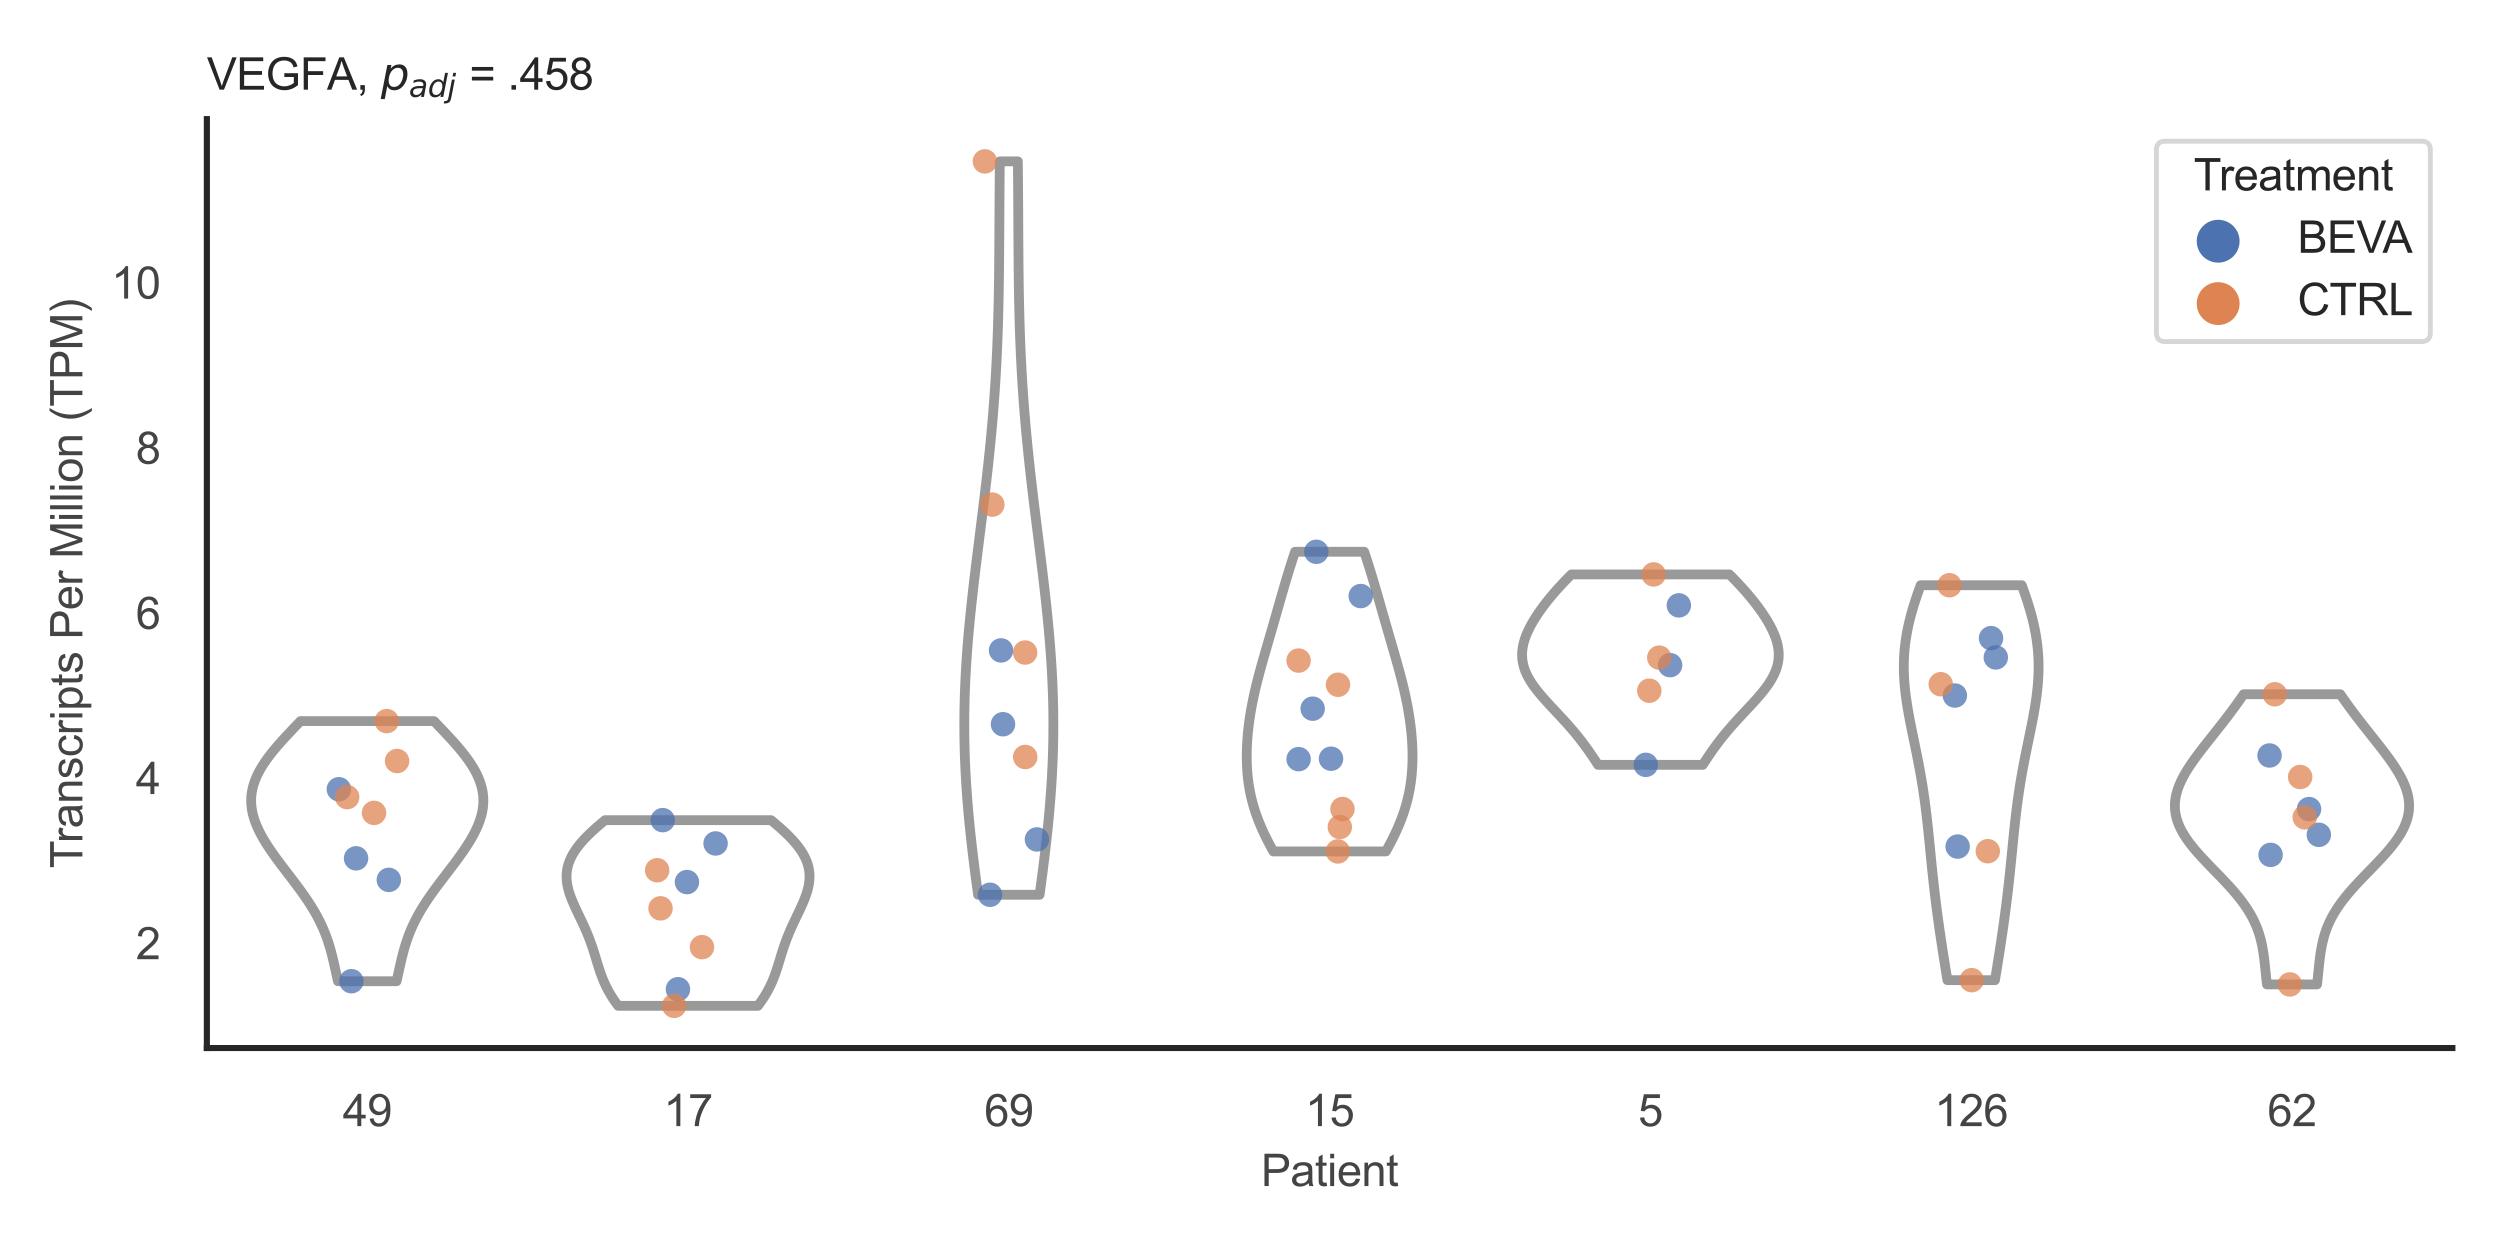 <?xml version="1.0" encoding="utf-8" standalone="no"?>
<!DOCTYPE svg PUBLIC "-//W3C//DTD SVG 1.1//EN"
  "http://www.w3.org/Graphics/SVG/1.1/DTD/svg11.dtd">
<svg xmlns:xlink="http://www.w3.org/1999/xlink" width="510.236pt" height="255.118pt" viewBox="0 0 510.236 255.118" xmlns="http://www.w3.org/2000/svg" version="1.1">
 <defs>
  <style type="text/css">*{stroke-linejoin: round; stroke-linecap: butt}</style>
 </defs>
 <g id="figure_1">
  <g id="patch_1">
   <path d="M 0 255.118 
L 510.236 255.118 
L 510.236 0 
L 0 0 
z
" style="fill: #ffffff"/>
  </g>
  <g id="axes_1">
   <g id="patch_2">
    <path d="M 42.22 213.898 
L 500.516 213.898 
L 500.516 24.32 
L 42.22 24.32 
z
" style="fill: #ffffff"/>
   </g>
   <g id="matplotlib.axis_1">
    <g id="xtick_1">
     <g id="text_1">
      <!-- 49 -->
      <g style="fill: #444444" transform="translate(69.951 229.84)scale(0.09 -0.09)">
       <defs>
        <path id="ArialMT-34" d="M 2069 0 
L 2069 1097 
L 81 1097 
L 81 1613 
L 2172 4581 
L 2631 4581 
L 2631 1613 
L 3250 1613 
L 3250 1097 
L 2631 1097 
L 2631 0 
L 2069 0 
z
M 2069 1613 
L 2069 3678 
L 634 1613 
L 2069 1613 
z
" transform="scale(0.016)"/>
        <path id="ArialMT-39" d="M 350 1059 
L 891 1109 
Q 959 728 1153 556 
Q 1347 384 1650 384 
Q 1909 384 2104 503 
Q 2300 622 2425 820 
Q 2550 1019 2634 1356 
Q 2719 1694 2719 2044 
Q 2719 2081 2716 2156 
Q 2547 1888 2255 1720 
Q 1963 1553 1622 1553 
Q 1053 1553 659 1965 
Q 266 2378 266 3053 
Q 266 3750 677 4175 
Q 1088 4600 1706 4600 
Q 2153 4600 2523 4359 
Q 2894 4119 3086 3673 
Q 3278 3228 3278 2384 
Q 3278 1506 3087 986 
Q 2897 466 2520 194 
Q 2144 -78 1638 -78 
Q 1100 -78 759 220 
Q 419 519 350 1059 
z
M 2653 3081 
Q 2653 3566 2395 3850 
Q 2138 4134 1775 4134 
Q 1400 4134 1122 3828 
Q 844 3522 844 3034 
Q 844 2597 1108 2323 
Q 1372 2050 1759 2050 
Q 2150 2050 2401 2323 
Q 2653 2597 2653 3081 
z
" transform="scale(0.016)"/>
       </defs>
       <use xlink:href="#ArialMT-34"/>
       <use xlink:href="#ArialMT-39" x="55.615"/>
      </g>
     </g>
    </g>
    <g id="xtick_2">
     <g id="text_2">
      <!-- 17 -->
      <g style="fill: #444444" transform="translate(135.421 229.84)scale(0.09 -0.09)">
       <defs>
        <path id="ArialMT-31" d="M 2384 0 
L 1822 0 
L 1822 3584 
Q 1619 3391 1289 3197 
Q 959 3003 697 2906 
L 697 3450 
Q 1169 3672 1522 3987 
Q 1875 4303 2022 4600 
L 2384 4600 
L 2384 0 
z
" transform="scale(0.016)"/>
        <path id="ArialMT-37" d="M 303 3981 
L 303 4522 
L 3269 4522 
L 3269 4084 
Q 2831 3619 2401 2847 
Q 1972 2075 1738 1259 
Q 1569 684 1522 0 
L 944 0 
Q 953 541 1156 1306 
Q 1359 2072 1739 2783 
Q 2119 3494 2547 3981 
L 303 3981 
z
" transform="scale(0.016)"/>
       </defs>
       <use xlink:href="#ArialMT-31"/>
       <use xlink:href="#ArialMT-37" x="55.615"/>
      </g>
     </g>
    </g>
    <g id="xtick_3">
     <g id="text_3">
      <!-- 69 -->
      <g style="fill: #444444" transform="translate(200.892 229.84)scale(0.09 -0.09)">
       <defs>
        <path id="ArialMT-36" d="M 3184 3459 
L 2625 3416 
Q 2550 3747 2413 3897 
Q 2184 4138 1850 4138 
Q 1581 4138 1378 3988 
Q 1113 3794 959 3422 
Q 806 3050 800 2363 
Q 1003 2672 1297 2822 
Q 1591 2972 1913 2972 
Q 2475 2972 2870 2558 
Q 3266 2144 3266 1488 
Q 3266 1056 3080 686 
Q 2894 316 2569 119 
Q 2244 -78 1831 -78 
Q 1128 -78 684 439 
Q 241 956 241 2144 
Q 241 3472 731 4075 
Q 1159 4600 1884 4600 
Q 2425 4600 2770 4297 
Q 3116 3994 3184 3459 
z
M 888 1484 
Q 888 1194 1011 928 
Q 1134 663 1356 523 
Q 1578 384 1822 384 
Q 2178 384 2434 671 
Q 2691 959 2691 1453 
Q 2691 1928 2437 2201 
Q 2184 2475 1800 2475 
Q 1419 2475 1153 2201 
Q 888 1928 888 1484 
z
" transform="scale(0.016)"/>
       </defs>
       <use xlink:href="#ArialMT-36"/>
       <use xlink:href="#ArialMT-39" x="55.615"/>
      </g>
     </g>
    </g>
    <g id="xtick_4">
     <g id="text_4">
      <!-- 15 -->
      <g style="fill: #444444" transform="translate(266.363 229.84)scale(0.09 -0.09)">
       <defs>
        <path id="ArialMT-35" d="M 266 1200 
L 856 1250 
Q 922 819 1161 601 
Q 1400 384 1738 384 
Q 2144 384 2425 690 
Q 2706 997 2706 1503 
Q 2706 1984 2436 2262 
Q 2166 2541 1728 2541 
Q 1456 2541 1237 2417 
Q 1019 2294 894 2097 
L 366 2166 
L 809 4519 
L 3088 4519 
L 3088 3981 
L 1259 3981 
L 1013 2750 
Q 1425 3038 1878 3038 
Q 2478 3038 2890 2622 
Q 3303 2206 3303 1553 
Q 3303 931 2941 478 
Q 2500 -78 1738 -78 
Q 1113 -78 717 272 
Q 322 622 266 1200 
z
" transform="scale(0.016)"/>
       </defs>
       <use xlink:href="#ArialMT-31"/>
       <use xlink:href="#ArialMT-35" x="55.615"/>
      </g>
     </g>
    </g>
    <g id="xtick_5">
     <g id="text_5">
      <!-- 5 -->
      <g style="fill: #444444" transform="translate(334.337 229.84)scale(0.09 -0.09)">
       <use xlink:href="#ArialMT-35"/>
      </g>
     </g>
    </g>
    <g id="xtick_6">
     <g id="text_6">
      <!-- 126 -->
      <g style="fill: #444444" transform="translate(394.803 229.84)scale(0.09 -0.09)">
       <defs>
        <path id="ArialMT-32" d="M 3222 541 
L 3222 0 
L 194 0 
Q 188 203 259 391 
Q 375 700 629 1000 
Q 884 1300 1366 1694 
Q 2113 2306 2375 2664 
Q 2638 3022 2638 3341 
Q 2638 3675 2398 3904 
Q 2159 4134 1775 4134 
Q 1369 4134 1125 3890 
Q 881 3647 878 3216 
L 300 3275 
Q 359 3922 746 4261 
Q 1134 4600 1788 4600 
Q 2447 4600 2831 4234 
Q 3216 3869 3216 3328 
Q 3216 3053 3103 2787 
Q 2991 2522 2730 2228 
Q 2469 1934 1863 1422 
Q 1356 997 1212 845 
Q 1069 694 975 541 
L 3222 541 
z
" transform="scale(0.016)"/>
       </defs>
       <use xlink:href="#ArialMT-31"/>
       <use xlink:href="#ArialMT-32" x="55.615"/>
       <use xlink:href="#ArialMT-36" x="111.23"/>
      </g>
     </g>
    </g>
    <g id="xtick_7">
     <g id="text_7">
      <!-- 62 -->
      <g style="fill: #444444" transform="translate(462.776 229.84)scale(0.09 -0.09)">
       <use xlink:href="#ArialMT-36"/>
       <use xlink:href="#ArialMT-32" x="55.615"/>
      </g>
     </g>
    </g>
    <g id="text_8">
     <!-- Patient -->
     <g style="fill: #444444" transform="translate(257.359 242.071)scale(0.09 -0.09)">
      <defs>
       <path id="ArialMT-50" d="M 494 0 
L 494 4581 
L 2222 4581 
Q 2678 4581 2919 4538 
Q 3256 4481 3484 4323 
Q 3713 4166 3852 3881 
Q 3991 3597 3991 3256 
Q 3991 2672 3619 2267 
Q 3247 1863 2275 1863 
L 1100 1863 
L 1100 0 
L 494 0 
z
M 1100 2403 
L 2284 2403 
Q 2872 2403 3119 2622 
Q 3366 2841 3366 3238 
Q 3366 3525 3220 3729 
Q 3075 3934 2838 4000 
Q 2684 4041 2272 4041 
L 1100 4041 
L 1100 2403 
z
" transform="scale(0.016)"/>
       <path id="ArialMT-61" d="M 2588 409 
Q 2275 144 1986 34 
Q 1697 -75 1366 -75 
Q 819 -75 525 192 
Q 231 459 231 875 
Q 231 1119 342 1320 
Q 453 1522 633 1644 
Q 813 1766 1038 1828 
Q 1203 1872 1538 1913 
Q 2219 1994 2541 2106 
Q 2544 2222 2544 2253 
Q 2544 2597 2384 2738 
Q 2169 2928 1744 2928 
Q 1347 2928 1158 2789 
Q 969 2650 878 2297 
L 328 2372 
Q 403 2725 575 2942 
Q 747 3159 1072 3276 
Q 1397 3394 1825 3394 
Q 2250 3394 2515 3294 
Q 2781 3194 2906 3042 
Q 3031 2891 3081 2659 
Q 3109 2516 3109 2141 
L 3109 1391 
Q 3109 606 3145 398 
Q 3181 191 3288 0 
L 2700 0 
Q 2613 175 2588 409 
z
M 2541 1666 
Q 2234 1541 1622 1453 
Q 1275 1403 1131 1340 
Q 988 1278 909 1158 
Q 831 1038 831 891 
Q 831 666 1001 516 
Q 1172 366 1500 366 
Q 1825 366 2078 508 
Q 2331 650 2450 897 
Q 2541 1088 2541 1459 
L 2541 1666 
z
" transform="scale(0.016)"/>
       <path id="ArialMT-74" d="M 1650 503 
L 1731 6 
Q 1494 -44 1306 -44 
Q 1000 -44 831 53 
Q 663 150 594 308 
Q 525 466 525 972 
L 525 2881 
L 113 2881 
L 113 3319 
L 525 3319 
L 525 4141 
L 1084 4478 
L 1084 3319 
L 1650 3319 
L 1650 2881 
L 1084 2881 
L 1084 941 
Q 1084 700 1114 631 
Q 1144 563 1211 522 
Q 1278 481 1403 481 
Q 1497 481 1650 503 
z
" transform="scale(0.016)"/>
       <path id="ArialMT-69" d="M 425 3934 
L 425 4581 
L 988 4581 
L 988 3934 
L 425 3934 
z
M 425 0 
L 425 3319 
L 988 3319 
L 988 0 
L 425 0 
z
" transform="scale(0.016)"/>
       <path id="ArialMT-65" d="M 2694 1069 
L 3275 997 
Q 3138 488 2766 206 
Q 2394 -75 1816 -75 
Q 1088 -75 661 373 
Q 234 822 234 1631 
Q 234 2469 665 2931 
Q 1097 3394 1784 3394 
Q 2450 3394 2872 2941 
Q 3294 2488 3294 1666 
Q 3294 1616 3291 1516 
L 816 1516 
Q 847 969 1125 678 
Q 1403 388 1819 388 
Q 2128 388 2347 550 
Q 2566 713 2694 1069 
z
M 847 1978 
L 2700 1978 
Q 2663 2397 2488 2606 
Q 2219 2931 1791 2931 
Q 1403 2931 1139 2672 
Q 875 2413 847 1978 
z
" transform="scale(0.016)"/>
       <path id="ArialMT-6e" d="M 422 0 
L 422 3319 
L 928 3319 
L 928 2847 
Q 1294 3394 1984 3394 
Q 2284 3394 2536 3286 
Q 2788 3178 2913 3003 
Q 3038 2828 3088 2588 
Q 3119 2431 3119 2041 
L 3119 0 
L 2556 0 
L 2556 2019 
Q 2556 2363 2490 2533 
Q 2425 2703 2258 2804 
Q 2091 2906 1866 2906 
Q 1506 2906 1245 2678 
Q 984 2450 984 1813 
L 984 0 
L 422 0 
z
" transform="scale(0.016)"/>
      </defs>
      <use xlink:href="#ArialMT-50"/>
      <use xlink:href="#ArialMT-61" x="66.699"/>
      <use xlink:href="#ArialMT-74" x="122.314"/>
      <use xlink:href="#ArialMT-69" x="150.098"/>
      <use xlink:href="#ArialMT-65" x="172.314"/>
      <use xlink:href="#ArialMT-6e" x="227.93"/>
      <use xlink:href="#ArialMT-74" x="283.545"/>
     </g>
    </g>
   </g>
   <g id="matplotlib.axis_2">
    <g id="ytick_1">
     <g id="text_9">
      <!-- 2 -->
      <g style="fill: #444444" transform="translate(27.715 195.77)scale(0.09 -0.09)">
       <use xlink:href="#ArialMT-32"/>
      </g>
     </g>
    </g>
    <g id="ytick_2">
     <g id="text_10">
      <!-- 4 -->
      <g style="fill: #444444" transform="translate(27.715 162.064)scale(0.09 -0.09)">
       <use xlink:href="#ArialMT-34"/>
      </g>
     </g>
    </g>
    <g id="ytick_3">
     <g id="text_11">
      <!-- 6 -->
      <g style="fill: #444444" transform="translate(27.715 128.358)scale(0.09 -0.09)">
       <use xlink:href="#ArialMT-36"/>
      </g>
     </g>
    </g>
    <g id="ytick_4">
     <g id="text_12">
      <!-- 8 -->
      <g style="fill: #444444" transform="translate(27.715 94.651)scale(0.09 -0.09)">
       <defs>
        <path id="ArialMT-38" d="M 1131 2484 
Q 781 2613 612 2850 
Q 444 3088 444 3419 
Q 444 3919 803 4259 
Q 1163 4600 1759 4600 
Q 2359 4600 2725 4251 
Q 3091 3903 3091 3403 
Q 3091 3084 2923 2848 
Q 2756 2613 2416 2484 
Q 2838 2347 3058 2040 
Q 3278 1734 3278 1309 
Q 3278 722 2862 322 
Q 2447 -78 1769 -78 
Q 1091 -78 675 323 
Q 259 725 259 1325 
Q 259 1772 486 2073 
Q 713 2375 1131 2484 
z
M 1019 3438 
Q 1019 3113 1228 2906 
Q 1438 2700 1772 2700 
Q 2097 2700 2305 2904 
Q 2513 3109 2513 3406 
Q 2513 3716 2298 3927 
Q 2084 4138 1766 4138 
Q 1444 4138 1231 3931 
Q 1019 3725 1019 3438 
z
M 838 1322 
Q 838 1081 952 856 
Q 1066 631 1291 507 
Q 1516 384 1775 384 
Q 2178 384 2440 643 
Q 2703 903 2703 1303 
Q 2703 1709 2433 1975 
Q 2163 2241 1756 2241 
Q 1359 2241 1098 1978 
Q 838 1716 838 1322 
z
" transform="scale(0.016)"/>
       </defs>
       <use xlink:href="#ArialMT-38"/>
      </g>
     </g>
    </g>
    <g id="ytick_5">
     <g id="text_13">
      <!-- 10 -->
      <g style="fill: #444444" transform="translate(22.71 60.945)scale(0.09 -0.09)">
       <defs>
        <path id="ArialMT-30" d="M 266 2259 
Q 266 3072 433 3567 
Q 600 4063 929 4331 
Q 1259 4600 1759 4600 
Q 2128 4600 2406 4451 
Q 2684 4303 2865 4023 
Q 3047 3744 3150 3342 
Q 3253 2941 3253 2259 
Q 3253 1453 3087 958 
Q 2922 463 2592 192 
Q 2263 -78 1759 -78 
Q 1097 -78 719 397 
Q 266 969 266 2259 
z
M 844 2259 
Q 844 1131 1108 757 
Q 1372 384 1759 384 
Q 2147 384 2411 759 
Q 2675 1134 2675 2259 
Q 2675 3391 2411 3762 
Q 2147 4134 1753 4134 
Q 1366 4134 1134 3806 
Q 844 3388 844 2259 
z
" transform="scale(0.016)"/>
       </defs>
       <use xlink:href="#ArialMT-31"/>
       <use xlink:href="#ArialMT-30" x="55.615"/>
      </g>
     </g>
    </g>
    <g id="text_14">
     <!-- Transcripts Per Million (TPM) -->
     <g style="fill: #444444" transform="translate(16.816 177.194)rotate(-90)scale(0.09 -0.09)">
      <defs>
       <path id="ArialMT-54" d="M 1659 0 
L 1659 4041 
L 150 4041 
L 150 4581 
L 3781 4581 
L 3781 4041 
L 2266 4041 
L 2266 0 
L 1659 0 
z
" transform="scale(0.016)"/>
       <path id="ArialMT-72" d="M 416 0 
L 416 3319 
L 922 3319 
L 922 2816 
Q 1116 3169 1280 3281 
Q 1444 3394 1641 3394 
Q 1925 3394 2219 3213 
L 2025 2691 
Q 1819 2813 1613 2813 
Q 1428 2813 1281 2702 
Q 1134 2591 1072 2394 
Q 978 2094 978 1738 
L 978 0 
L 416 0 
z
" transform="scale(0.016)"/>
       <path id="ArialMT-73" d="M 197 991 
L 753 1078 
Q 800 744 1014 566 
Q 1228 388 1613 388 
Q 2000 388 2187 545 
Q 2375 703 2375 916 
Q 2375 1106 2209 1216 
Q 2094 1291 1634 1406 
Q 1016 1563 777 1677 
Q 538 1791 414 1992 
Q 291 2194 291 2438 
Q 291 2659 392 2848 
Q 494 3038 669 3163 
Q 800 3259 1026 3326 
Q 1253 3394 1513 3394 
Q 1903 3394 2198 3281 
Q 2494 3169 2634 2976 
Q 2775 2784 2828 2463 
L 2278 2388 
Q 2241 2644 2061 2787 
Q 1881 2931 1553 2931 
Q 1166 2931 1000 2803 
Q 834 2675 834 2503 
Q 834 2394 903 2306 
Q 972 2216 1119 2156 
Q 1203 2125 1616 2013 
Q 2213 1853 2448 1751 
Q 2684 1650 2818 1456 
Q 2953 1263 2953 975 
Q 2953 694 2789 445 
Q 2625 197 2315 61 
Q 2006 -75 1616 -75 
Q 969 -75 630 194 
Q 291 463 197 991 
z
" transform="scale(0.016)"/>
       <path id="ArialMT-63" d="M 2588 1216 
L 3141 1144 
Q 3050 572 2676 248 
Q 2303 -75 1759 -75 
Q 1078 -75 664 370 
Q 250 816 250 1647 
Q 250 2184 428 2587 
Q 606 2991 970 3192 
Q 1334 3394 1763 3394 
Q 2303 3394 2647 3120 
Q 2991 2847 3088 2344 
L 2541 2259 
Q 2463 2594 2264 2762 
Q 2066 2931 1784 2931 
Q 1359 2931 1093 2626 
Q 828 2322 828 1663 
Q 828 994 1084 691 
Q 1341 388 1753 388 
Q 2084 388 2306 591 
Q 2528 794 2588 1216 
z
" transform="scale(0.016)"/>
       <path id="ArialMT-70" d="M 422 -1272 
L 422 3319 
L 934 3319 
L 934 2888 
Q 1116 3141 1344 3267 
Q 1572 3394 1897 3394 
Q 2322 3394 2647 3175 
Q 2972 2956 3137 2557 
Q 3303 2159 3303 1684 
Q 3303 1175 3120 767 
Q 2938 359 2589 142 
Q 2241 -75 1856 -75 
Q 1575 -75 1351 44 
Q 1128 163 984 344 
L 984 -1272 
L 422 -1272 
z
M 931 1641 
Q 931 1000 1190 694 
Q 1450 388 1819 388 
Q 2194 388 2461 705 
Q 2728 1022 2728 1688 
Q 2728 2322 2467 2637 
Q 2206 2953 1844 2953 
Q 1484 2953 1207 2617 
Q 931 2281 931 1641 
z
" transform="scale(0.016)"/>
       <path id="ArialMT-20" transform="scale(0.016)"/>
       <path id="ArialMT-4d" d="M 475 0 
L 475 4581 
L 1388 4581 
L 2472 1338 
Q 2622 884 2691 659 
Q 2769 909 2934 1394 
L 4031 4581 
L 4847 4581 
L 4847 0 
L 4263 0 
L 4263 3834 
L 2931 0 
L 2384 0 
L 1059 3900 
L 1059 0 
L 475 0 
z
" transform="scale(0.016)"/>
       <path id="ArialMT-6c" d="M 409 0 
L 409 4581 
L 972 4581 
L 972 0 
L 409 0 
z
" transform="scale(0.016)"/>
       <path id="ArialMT-6f" d="M 213 1659 
Q 213 2581 725 3025 
Q 1153 3394 1769 3394 
Q 2453 3394 2887 2945 
Q 3322 2497 3322 1706 
Q 3322 1066 3130 698 
Q 2938 331 2570 128 
Q 2203 -75 1769 -75 
Q 1072 -75 642 372 
Q 213 819 213 1659 
z
M 791 1659 
Q 791 1022 1069 705 
Q 1347 388 1769 388 
Q 2188 388 2466 706 
Q 2744 1025 2744 1678 
Q 2744 2294 2464 2611 
Q 2184 2928 1769 2928 
Q 1347 2928 1069 2612 
Q 791 2297 791 1659 
z
" transform="scale(0.016)"/>
       <path id="ArialMT-28" d="M 1497 -1347 
Q 1031 -759 709 28 
Q 388 816 388 1659 
Q 388 2403 628 3084 
Q 909 3875 1497 4659 
L 1900 4659 
Q 1522 4009 1400 3731 
Q 1209 3300 1100 2831 
Q 966 2247 966 1656 
Q 966 153 1900 -1347 
L 1497 -1347 
z
" transform="scale(0.016)"/>
       <path id="ArialMT-29" d="M 791 -1347 
L 388 -1347 
Q 1322 153 1322 1656 
Q 1322 2244 1188 2822 
Q 1081 3291 891 3722 
Q 769 4003 388 4659 
L 791 4659 
Q 1378 3875 1659 3084 
Q 1900 2403 1900 1659 
Q 1900 816 1576 28 
Q 1253 -759 791 -1347 
z
" transform="scale(0.016)"/>
      </defs>
      <use xlink:href="#ArialMT-54"/>
      <use xlink:href="#ArialMT-72" x="57.334"/>
      <use xlink:href="#ArialMT-61" x="90.635"/>
      <use xlink:href="#ArialMT-6e" x="146.25"/>
      <use xlink:href="#ArialMT-73" x="201.865"/>
      <use xlink:href="#ArialMT-63" x="251.865"/>
      <use xlink:href="#ArialMT-72" x="301.865"/>
      <use xlink:href="#ArialMT-69" x="335.166"/>
      <use xlink:href="#ArialMT-70" x="357.383"/>
      <use xlink:href="#ArialMT-74" x="412.998"/>
      <use xlink:href="#ArialMT-73" x="440.781"/>
      <use xlink:href="#ArialMT-20" x="490.781"/>
      <use xlink:href="#ArialMT-50" x="518.564"/>
      <use xlink:href="#ArialMT-65" x="585.264"/>
      <use xlink:href="#ArialMT-72" x="640.879"/>
      <use xlink:href="#ArialMT-20" x="674.18"/>
      <use xlink:href="#ArialMT-4d" x="701.963"/>
      <use xlink:href="#ArialMT-69" x="785.264"/>
      <use xlink:href="#ArialMT-6c" x="807.48"/>
      <use xlink:href="#ArialMT-6c" x="829.697"/>
      <use xlink:href="#ArialMT-69" x="851.914"/>
      <use xlink:href="#ArialMT-6f" x="874.131"/>
      <use xlink:href="#ArialMT-6e" x="929.746"/>
      <use xlink:href="#ArialMT-20" x="985.361"/>
      <use xlink:href="#ArialMT-28" x="1013.145"/>
      <use xlink:href="#ArialMT-54" x="1046.445"/>
      <use xlink:href="#ArialMT-50" x="1107.529"/>
      <use xlink:href="#ArialMT-4d" x="1174.229"/>
      <use xlink:href="#ArialMT-29" x="1257.529"/>
     </g>
    </g>
   </g>
   <g id="PolyCollection_1">
    <defs>
     <path id="m768c28d7a9" d="M 80.942 -54.858 
L 68.969 -54.858 
L 68.849 -55.394 
L 68.731 -55.93 
L 68.613 -56.466 
L 68.495 -57.003 
L 68.376 -57.539 
L 68.256 -58.075 
L 68.134 -58.611 
L 68.009 -59.148 
L 67.879 -59.684 
L 67.745 -60.22 
L 67.605 -60.756 
L 67.458 -61.292 
L 67.304 -61.829 
L 67.141 -62.365 
L 66.97 -62.901 
L 66.788 -63.437 
L 66.597 -63.974 
L 66.394 -64.51 
L 66.179 -65.046 
L 65.953 -65.582 
L 65.715 -66.119 
L 65.464 -66.655 
L 65.201 -67.191 
L 64.925 -67.727 
L 64.637 -68.263 
L 64.336 -68.8 
L 64.024 -69.336 
L 63.7 -69.872 
L 63.364 -70.408 
L 63.018 -70.945 
L 62.662 -71.481 
L 62.297 -72.017 
L 61.923 -72.553 
L 61.541 -73.09 
L 61.152 -73.626 
L 60.757 -74.162 
L 60.357 -74.698 
L 59.953 -75.234 
L 59.546 -75.771 
L 59.137 -76.307 
L 58.727 -76.843 
L 58.317 -77.379 
L 57.908 -77.916 
L 57.501 -78.452 
L 57.098 -78.988 
L 56.699 -79.524 
L 56.306 -80.061 
L 55.92 -80.597 
L 55.541 -81.133 
L 55.172 -81.669 
L 54.812 -82.205 
L 54.464 -82.742 
L 54.128 -83.278 
L 53.805 -83.814 
L 53.497 -84.35 
L 53.205 -84.887 
L 52.929 -85.423 
L 52.671 -85.959 
L 52.431 -86.495 
L 52.212 -87.032 
L 52.013 -87.568 
L 51.836 -88.104 
L 51.681 -88.64 
L 51.549 -89.176 
L 51.441 -89.713 
L 51.358 -90.249 
L 51.3 -90.785 
L 51.268 -91.321 
L 51.262 -91.858 
L 51.282 -92.394 
L 51.329 -92.93 
L 51.403 -93.466 
L 51.504 -94.002 
L 51.631 -94.539 
L 51.785 -95.075 
L 51.965 -95.611 
L 52.171 -96.147 
L 52.402 -96.684 
L 52.658 -97.22 
L 52.938 -97.756 
L 53.24 -98.292 
L 53.566 -98.829 
L 53.912 -99.365 
L 54.278 -99.901 
L 54.664 -100.437 
L 55.067 -100.973 
L 55.487 -101.51 
L 55.922 -102.046 
L 56.371 -102.582 
L 56.833 -103.118 
L 57.306 -103.655 
L 57.789 -104.191 
L 58.281 -104.727 
L 58.779 -105.263 
L 59.284 -105.8 
L 59.792 -106.336 
L 60.304 -106.872 
L 60.818 -107.408 
L 61.331 -107.944 
L 88.579 -107.944 
L 88.579 -107.944 
L 89.093 -107.408 
L 89.607 -106.872 
L 90.119 -106.336 
L 90.627 -105.8 
L 91.132 -105.263 
L 91.63 -104.727 
L 92.122 -104.191 
L 92.605 -103.655 
L 93.078 -103.118 
L 93.54 -102.582 
L 93.989 -102.046 
L 94.424 -101.51 
L 94.844 -100.973 
L 95.247 -100.437 
L 95.633 -99.901 
L 95.999 -99.365 
L 96.345 -98.829 
L 96.67 -98.292 
L 96.973 -97.756 
L 97.253 -97.22 
L 97.509 -96.684 
L 97.74 -96.147 
L 97.946 -95.611 
L 98.126 -95.075 
L 98.28 -94.539 
L 98.407 -94.002 
L 98.508 -93.466 
L 98.582 -92.93 
L 98.629 -92.394 
L 98.649 -91.858 
L 98.643 -91.321 
L 98.611 -90.785 
L 98.553 -90.249 
L 98.47 -89.713 
L 98.362 -89.176 
L 98.23 -88.64 
L 98.075 -88.104 
L 97.898 -87.568 
L 97.699 -87.032 
L 97.479 -86.495 
L 97.24 -85.959 
L 96.982 -85.423 
L 96.706 -84.887 
L 96.414 -84.35 
L 96.106 -83.814 
L 95.783 -83.278 
L 95.447 -82.742 
L 95.099 -82.205 
L 94.739 -81.669 
L 94.37 -81.133 
L 93.991 -80.597 
L 93.605 -80.061 
L 93.212 -79.524 
L 92.813 -78.988 
L 92.409 -78.452 
L 92.003 -77.916 
L 91.594 -77.379 
L 91.184 -76.843 
L 90.774 -76.307 
L 90.365 -75.771 
L 89.958 -75.234 
L 89.554 -74.698 
L 89.154 -74.162 
L 88.759 -73.626 
L 88.37 -73.09 
L 87.988 -72.553 
L 87.614 -72.017 
L 87.249 -71.481 
L 86.893 -70.945 
L 86.547 -70.408 
L 86.211 -69.872 
L 85.887 -69.336 
L 85.575 -68.8 
L 85.274 -68.263 
L 84.986 -67.727 
L 84.71 -67.191 
L 84.447 -66.655 
L 84.196 -66.119 
L 83.958 -65.582 
L 83.731 -65.046 
L 83.517 -64.51 
L 83.314 -63.974 
L 83.123 -63.437 
L 82.941 -62.901 
L 82.769 -62.365 
L 82.607 -61.829 
L 82.453 -61.292 
L 82.306 -60.756 
L 82.166 -60.22 
L 82.031 -59.684 
L 81.902 -59.148 
L 81.777 -58.611 
L 81.654 -58.075 
L 81.534 -57.539 
L 81.416 -57.003 
L 81.298 -56.466 
L 81.18 -55.93 
L 81.062 -55.394 
L 80.942 -54.858 
z
" style="stroke: #999999; stroke-width: 2"/>
    </defs>
    <g clip-path="url(#p32c17e345b)">
     <use xlink:href="#m768c28d7a9" x="0" y="255.118" style="fill: #ffffff; stroke: #999999; stroke-width: 2"/>
    </g>
   </g>
   <g id="PolyCollection_2">
    <defs>
     <path id="md9a91dad1e" d="M 154.69 -49.837 
L 126.163 -49.837 
L 125.878 -50.22 
L 125.602 -50.603 
L 125.337 -50.986 
L 125.082 -51.368 
L 124.837 -51.751 
L 124.602 -52.134 
L 124.377 -52.517 
L 124.163 -52.9 
L 123.958 -53.282 
L 123.763 -53.665 
L 123.578 -54.048 
L 123.401 -54.431 
L 123.233 -54.813 
L 123.073 -55.196 
L 122.92 -55.579 
L 122.773 -55.962 
L 122.633 -56.345 
L 122.499 -56.727 
L 122.369 -57.11 
L 122.243 -57.493 
L 122.121 -57.876 
L 122.001 -58.259 
L 121.884 -58.641 
L 121.767 -59.024 
L 121.651 -59.407 
L 121.535 -59.79 
L 121.417 -60.173 
L 121.299 -60.555 
L 121.178 -60.938 
L 121.055 -61.321 
L 120.93 -61.704 
L 120.8 -62.086 
L 120.667 -62.469 
L 120.53 -62.852 
L 120.389 -63.235 
L 120.243 -63.618 
L 120.093 -64 
L 119.939 -64.383 
L 119.78 -64.766 
L 119.617 -65.149 
L 119.45 -65.532 
L 119.279 -65.914 
L 119.105 -66.297 
L 118.928 -66.68 
L 118.748 -67.063 
L 118.567 -67.446 
L 118.384 -67.828 
L 118.2 -68.211 
L 118.016 -68.594 
L 117.834 -68.977 
L 117.652 -69.359 
L 117.473 -69.742 
L 117.297 -70.125 
L 117.125 -70.508 
L 116.958 -70.891 
L 116.797 -71.273 
L 116.642 -71.656 
L 116.495 -72.039 
L 116.357 -72.422 
L 116.228 -72.805 
L 116.109 -73.187 
L 116.002 -73.57 
L 115.907 -73.953 
L 115.824 -74.336 
L 115.755 -74.719 
L 115.701 -75.101 
L 115.661 -75.484 
L 115.637 -75.867 
L 115.63 -76.25 
L 115.639 -76.632 
L 115.665 -77.015 
L 115.71 -77.398 
L 115.772 -77.781 
L 115.853 -78.164 
L 115.953 -78.546 
L 116.071 -78.929 
L 116.209 -79.312 
L 116.365 -79.695 
L 116.541 -80.078 
L 116.735 -80.46 
L 116.949 -80.843 
L 117.181 -81.226 
L 117.431 -81.609 
L 117.699 -81.992 
L 117.985 -82.374 
L 118.288 -82.757 
L 118.608 -83.14 
L 118.944 -83.523 
L 119.295 -83.905 
L 119.661 -84.288 
L 120.042 -84.671 
L 120.435 -85.054 
L 120.841 -85.437 
L 121.259 -85.819 
L 121.687 -86.202 
L 122.126 -86.585 
L 122.573 -86.968 
L 123.028 -87.351 
L 123.491 -87.733 
L 157.362 -87.733 
L 157.362 -87.733 
L 157.824 -87.351 
L 158.28 -86.968 
L 158.727 -86.585 
L 159.165 -86.202 
L 159.594 -85.819 
L 160.011 -85.437 
L 160.417 -85.054 
L 160.811 -84.671 
L 161.191 -84.288 
L 161.557 -83.905 
L 161.909 -83.523 
L 162.245 -83.14 
L 162.564 -82.757 
L 162.867 -82.374 
L 163.153 -81.992 
L 163.422 -81.609 
L 163.672 -81.226 
L 163.904 -80.843 
L 164.117 -80.46 
L 164.312 -80.078 
L 164.487 -79.695 
L 164.644 -79.312 
L 164.781 -78.929 
L 164.9 -78.546 
L 165 -78.164 
L 165.08 -77.781 
L 165.143 -77.398 
L 165.187 -77.015 
L 165.214 -76.632 
L 165.223 -76.25 
L 165.215 -75.867 
L 165.192 -75.484 
L 165.152 -75.101 
L 165.097 -74.719 
L 165.028 -74.336 
L 164.946 -73.953 
L 164.851 -73.57 
L 164.743 -73.187 
L 164.625 -72.805 
L 164.496 -72.422 
L 164.357 -72.039 
L 164.211 -71.656 
L 164.056 -71.273 
L 163.895 -70.891 
L 163.728 -70.508 
L 163.556 -70.125 
L 163.38 -69.742 
L 163.201 -69.359 
L 163.019 -68.977 
L 162.836 -68.594 
L 162.652 -68.211 
L 162.469 -67.828 
L 162.286 -67.446 
L 162.104 -67.063 
L 161.925 -66.68 
L 161.747 -66.297 
L 161.573 -65.914 
L 161.402 -65.532 
L 161.235 -65.149 
L 161.072 -64.766 
L 160.914 -64.383 
L 160.759 -64 
L 160.609 -63.618 
L 160.464 -63.235 
L 160.322 -62.852 
L 160.185 -62.469 
L 160.052 -62.086 
L 159.923 -61.704 
L 159.797 -61.321 
L 159.674 -60.938 
L 159.554 -60.555 
L 159.435 -60.173 
L 159.318 -59.79 
L 159.202 -59.407 
L 159.086 -59.024 
L 158.969 -58.641 
L 158.851 -58.259 
L 158.732 -57.876 
L 158.609 -57.493 
L 158.484 -57.11 
L 158.354 -56.727 
L 158.219 -56.345 
L 158.079 -55.962 
L 157.933 -55.579 
L 157.78 -55.196 
L 157.62 -54.813 
L 157.452 -54.431 
L 157.275 -54.048 
L 157.089 -53.665 
L 156.894 -53.282 
L 156.69 -52.9 
L 156.475 -52.517 
L 156.251 -52.134 
L 156.016 -51.751 
L 155.771 -51.368 
L 155.516 -50.986 
L 155.25 -50.603 
L 154.975 -50.22 
L 154.69 -49.837 
z
" style="stroke: #999999; stroke-width: 2"/>
    </defs>
    <g clip-path="url(#p32c17e345b)">
     <use xlink:href="#md9a91dad1e" x="0" y="255.118" style="fill: #ffffff; stroke: #999999; stroke-width: 2"/>
    </g>
   </g>
   <g id="PolyCollection_3">
    <defs>
     <path id="mbae2faf0b9" d="M 212.173 -72.5 
L 199.621 -72.5 
L 199.416 -74.012 
L 199.214 -75.524 
L 199.016 -77.036 
L 198.823 -78.548 
L 198.636 -80.06 
L 198.455 -81.572 
L 198.28 -83.084 
L 198.113 -84.596 
L 197.954 -86.108 
L 197.803 -87.62 
L 197.661 -89.132 
L 197.529 -90.644 
L 197.407 -92.155 
L 197.295 -93.667 
L 197.194 -95.179 
L 197.104 -96.691 
L 197.026 -98.203 
L 196.959 -99.715 
L 196.904 -101.227 
L 196.862 -102.739 
L 196.831 -104.251 
L 196.813 -105.763 
L 196.808 -107.275 
L 196.815 -108.787 
L 196.834 -110.299 
L 196.865 -111.81 
L 196.908 -113.322 
L 196.963 -114.834 
L 197.029 -116.346 
L 197.107 -117.858 
L 197.195 -119.37 
L 197.294 -120.882 
L 197.403 -122.394 
L 197.521 -123.906 
L 197.648 -125.418 
L 197.784 -126.93 
L 197.928 -128.442 
L 198.079 -129.954 
L 198.237 -131.465 
L 198.401 -132.977 
L 198.571 -134.489 
L 198.745 -136.001 
L 198.923 -137.513 
L 199.106 -139.025 
L 199.29 -140.537 
L 199.478 -142.049 
L 199.666 -143.561 
L 199.856 -145.073 
L 200.046 -146.585 
L 200.235 -148.097 
L 200.424 -149.609 
L 200.611 -151.12 
L 200.796 -152.632 
L 200.979 -154.144 
L 201.158 -155.656 
L 201.334 -157.168 
L 201.505 -158.68 
L 201.673 -160.192 
L 201.835 -161.704 
L 201.992 -163.216 
L 202.144 -164.728 
L 202.289 -166.24 
L 202.429 -167.752 
L 202.562 -169.264 
L 202.689 -170.776 
L 202.809 -172.287 
L 202.922 -173.799 
L 203.029 -175.311 
L 203.129 -176.823 
L 203.221 -178.335 
L 203.307 -179.847 
L 203.387 -181.359 
L 203.46 -182.871 
L 203.526 -184.383 
L 203.586 -185.895 
L 203.64 -187.407 
L 203.689 -188.919 
L 203.732 -190.431 
L 203.77 -191.942 
L 203.803 -193.454 
L 203.832 -194.966 
L 203.857 -196.478 
L 203.878 -197.99 
L 203.896 -199.502 
L 203.912 -201.014 
L 203.925 -202.526 
L 203.936 -204.038 
L 203.945 -205.55 
L 203.954 -207.062 
L 203.962 -208.574 
L 203.969 -210.086 
L 203.977 -211.597 
L 203.985 -213.109 
L 203.994 -214.621 
L 204.004 -216.133 
L 204.015 -217.645 
L 204.028 -219.157 
L 204.043 -220.669 
L 204.06 -222.181 
L 207.734 -222.181 
L 207.734 -222.181 
L 207.751 -220.669 
L 207.766 -219.157 
L 207.779 -217.645 
L 207.791 -216.133 
L 207.801 -214.621 
L 207.81 -213.109 
L 207.818 -211.597 
L 207.825 -210.086 
L 207.833 -208.574 
L 207.841 -207.062 
L 207.849 -205.55 
L 207.859 -204.038 
L 207.87 -202.526 
L 207.883 -201.014 
L 207.898 -199.502 
L 207.916 -197.99 
L 207.937 -196.478 
L 207.962 -194.966 
L 207.991 -193.454 
L 208.024 -191.942 
L 208.062 -190.431 
L 208.105 -188.919 
L 208.154 -187.407 
L 208.208 -185.895 
L 208.268 -184.383 
L 208.335 -182.871 
L 208.408 -181.359 
L 208.487 -179.847 
L 208.573 -178.335 
L 208.666 -176.823 
L 208.766 -175.311 
L 208.872 -173.799 
L 208.985 -172.287 
L 209.105 -170.776 
L 209.232 -169.264 
L 209.365 -167.752 
L 209.505 -166.24 
L 209.651 -164.728 
L 209.802 -163.216 
L 209.959 -161.704 
L 210.122 -160.192 
L 210.289 -158.68 
L 210.461 -157.168 
L 210.636 -155.656 
L 210.816 -154.144 
L 210.998 -152.632 
L 211.183 -151.12 
L 211.371 -149.609 
L 211.559 -148.097 
L 211.749 -146.585 
L 211.939 -145.073 
L 212.128 -143.561 
L 212.317 -142.049 
L 212.504 -140.537 
L 212.689 -139.025 
L 212.871 -137.513 
L 213.049 -136.001 
L 213.224 -134.489 
L 213.393 -132.977 
L 213.557 -131.465 
L 213.715 -129.954 
L 213.866 -128.442 
L 214.01 -126.93 
L 214.146 -125.418 
L 214.273 -123.906 
L 214.392 -122.394 
L 214.5 -120.882 
L 214.599 -119.37 
L 214.688 -117.858 
L 214.765 -116.346 
L 214.832 -114.834 
L 214.887 -113.322 
L 214.93 -111.81 
L 214.961 -110.299 
L 214.98 -108.787 
L 214.987 -107.275 
L 214.981 -105.763 
L 214.963 -104.251 
L 214.933 -102.739 
L 214.89 -101.227 
L 214.836 -99.715 
L 214.769 -98.203 
L 214.69 -96.691 
L 214.601 -95.179 
L 214.5 -93.667 
L 214.388 -92.155 
L 214.265 -90.644 
L 214.133 -89.132 
L 213.991 -87.62 
L 213.841 -86.108 
L 213.681 -84.596 
L 213.514 -83.084 
L 213.34 -81.572 
L 213.158 -80.06 
L 212.971 -78.548 
L 212.778 -77.036 
L 212.58 -75.524 
L 212.379 -74.012 
L 212.173 -72.5 
z
" style="stroke: #999999; stroke-width: 2"/>
    </defs>
    <g clip-path="url(#p32c17e345b)">
     <use xlink:href="#mbae2faf0b9" x="0" y="255.118" style="fill: #ffffff; stroke: #999999; stroke-width: 2"/>
    </g>
   </g>
   <g id="PolyCollection_4">
    <defs>
     <path id="m08d2648e91" d="M 282.852 -81.345 
L 259.884 -81.345 
L 259.544 -81.962 
L 259.21 -82.58 
L 258.885 -83.198 
L 258.569 -83.816 
L 258.263 -84.434 
L 257.966 -85.051 
L 257.681 -85.669 
L 257.407 -86.287 
L 257.144 -86.905 
L 256.894 -87.522 
L 256.655 -88.14 
L 256.43 -88.758 
L 256.217 -89.376 
L 256.017 -89.993 
L 255.83 -90.611 
L 255.656 -91.229 
L 255.494 -91.847 
L 255.345 -92.464 
L 255.209 -93.082 
L 255.085 -93.7 
L 254.973 -94.318 
L 254.872 -94.936 
L 254.783 -95.553 
L 254.706 -96.171 
L 254.639 -96.789 
L 254.583 -97.407 
L 254.537 -98.024 
L 254.501 -98.642 
L 254.475 -99.26 
L 254.457 -99.878 
L 254.449 -100.495 
L 254.45 -101.113 
L 254.459 -101.731 
L 254.476 -102.349 
L 254.501 -102.966 
L 254.534 -103.584 
L 254.575 -104.202 
L 254.622 -104.82 
L 254.677 -105.437 
L 254.739 -106.055 
L 254.808 -106.673 
L 254.883 -107.291 
L 254.966 -107.909 
L 255.054 -108.526 
L 255.149 -109.144 
L 255.25 -109.762 
L 255.357 -110.38 
L 255.47 -110.997 
L 255.589 -111.615 
L 255.713 -112.233 
L 255.843 -112.851 
L 255.978 -113.468 
L 256.117 -114.086 
L 256.262 -114.704 
L 256.411 -115.322 
L 256.564 -115.939 
L 256.721 -116.557 
L 256.882 -117.175 
L 257.046 -117.793 
L 257.213 -118.411 
L 257.383 -119.028 
L 257.555 -119.646 
L 257.729 -120.264 
L 257.905 -120.882 
L 258.082 -121.499 
L 258.26 -122.117 
L 258.439 -122.735 
L 258.619 -123.353 
L 258.799 -123.97 
L 258.979 -124.588 
L 259.159 -125.206 
L 259.339 -125.824 
L 259.519 -126.441 
L 259.698 -127.059 
L 259.876 -127.677 
L 260.054 -128.295 
L 260.231 -128.913 
L 260.408 -129.53 
L 260.585 -130.148 
L 260.761 -130.766 
L 260.938 -131.384 
L 261.114 -132.001 
L 261.29 -132.619 
L 261.467 -133.237 
L 261.645 -133.855 
L 261.824 -134.472 
L 262.003 -135.09 
L 262.184 -135.708 
L 262.367 -136.326 
L 262.551 -136.943 
L 262.737 -137.561 
L 262.926 -138.179 
L 263.116 -138.797 
L 263.309 -139.414 
L 263.504 -140.032 
L 263.701 -140.65 
L 263.901 -141.268 
L 264.103 -141.886 
L 264.307 -142.503 
L 278.43 -142.503 
L 278.43 -142.503 
L 278.634 -141.886 
L 278.836 -141.268 
L 279.035 -140.65 
L 279.232 -140.032 
L 279.427 -139.414 
L 279.62 -138.797 
L 279.81 -138.179 
L 279.999 -137.561 
L 280.185 -136.943 
L 280.369 -136.326 
L 280.552 -135.708 
L 280.733 -135.09 
L 280.912 -134.472 
L 281.091 -133.855 
L 281.269 -133.237 
L 281.446 -132.619 
L 281.622 -132.001 
L 281.799 -131.384 
L 281.975 -130.766 
L 282.151 -130.148 
L 282.328 -129.53 
L 282.505 -128.913 
L 282.682 -128.295 
L 282.86 -127.677 
L 283.039 -127.059 
L 283.218 -126.441 
L 283.397 -125.824 
L 283.577 -125.206 
L 283.757 -124.588 
L 283.937 -123.97 
L 284.117 -123.353 
L 284.297 -122.735 
L 284.476 -122.117 
L 284.654 -121.499 
L 284.832 -120.882 
L 285.007 -120.264 
L 285.182 -119.646 
L 285.354 -119.028 
L 285.523 -118.411 
L 285.69 -117.793 
L 285.854 -117.175 
L 286.015 -116.557 
L 286.172 -115.939 
L 286.325 -115.322 
L 286.474 -114.704 
L 286.619 -114.086 
L 286.759 -113.468 
L 286.893 -112.851 
L 287.023 -112.233 
L 287.147 -111.615 
L 287.266 -110.997 
L 287.379 -110.38 
L 287.486 -109.762 
L 287.587 -109.144 
L 287.682 -108.526 
L 287.771 -107.909 
L 287.853 -107.291 
L 287.928 -106.673 
L 287.997 -106.055 
L 288.059 -105.437 
L 288.114 -104.82 
L 288.162 -104.202 
L 288.202 -103.584 
L 288.235 -102.966 
L 288.26 -102.349 
L 288.277 -101.731 
L 288.286 -101.113 
L 288.287 -100.495 
L 288.279 -99.878 
L 288.262 -99.26 
L 288.235 -98.642 
L 288.199 -98.024 
L 288.153 -97.407 
L 288.097 -96.789 
L 288.03 -96.171 
L 287.953 -95.553 
L 287.864 -94.936 
L 287.764 -94.318 
L 287.652 -93.7 
L 287.527 -93.082 
L 287.391 -92.464 
L 287.242 -91.847 
L 287.081 -91.229 
L 286.906 -90.611 
L 286.719 -89.993 
L 286.519 -89.376 
L 286.306 -88.758 
L 286.081 -88.14 
L 285.843 -87.522 
L 285.592 -86.905 
L 285.33 -86.287 
L 285.055 -85.669 
L 284.77 -85.051 
L 284.474 -84.434 
L 284.167 -83.816 
L 283.851 -83.198 
L 283.526 -82.58 
L 283.193 -81.962 
L 282.852 -81.345 
z
" style="stroke: #999999; stroke-width: 2"/>
    </defs>
    <g clip-path="url(#p32c17e345b)">
     <use xlink:href="#m08d2648e91" x="0" y="255.118" style="fill: #ffffff; stroke: #999999; stroke-width: 2"/>
    </g>
   </g>
   <g id="PolyCollection_5">
    <defs>
     <path id="m63571c125b" d="M 347.524 -99.016 
L 326.154 -99.016 
L 325.899 -99.409 
L 325.642 -99.802 
L 325.382 -100.194 
L 325.12 -100.587 
L 324.855 -100.979 
L 324.586 -101.372 
L 324.314 -101.764 
L 324.037 -102.157 
L 323.756 -102.55 
L 323.47 -102.942 
L 323.179 -103.335 
L 322.882 -103.727 
L 322.58 -104.12 
L 322.272 -104.513 
L 321.959 -104.905 
L 321.639 -105.298 
L 321.314 -105.69 
L 320.983 -106.083 
L 320.646 -106.476 
L 320.303 -106.868 
L 319.956 -107.261 
L 319.604 -107.653 
L 319.248 -108.046 
L 318.888 -108.438 
L 318.525 -108.831 
L 318.159 -109.224 
L 317.792 -109.616 
L 317.424 -110.009 
L 317.057 -110.401 
L 316.69 -110.794 
L 316.325 -111.187 
L 315.963 -111.579 
L 315.606 -111.972 
L 315.253 -112.364 
L 314.907 -112.757 
L 314.567 -113.149 
L 314.237 -113.542 
L 313.915 -113.935 
L 313.604 -114.327 
L 313.305 -114.72 
L 313.018 -115.112 
L 312.744 -115.505 
L 312.485 -115.898 
L 312.24 -116.29 
L 312.012 -116.683 
L 311.799 -117.075 
L 311.604 -117.468 
L 311.426 -117.86 
L 311.266 -118.253 
L 311.124 -118.646 
L 311.001 -119.038 
L 310.896 -119.431 
L 310.81 -119.823 
L 310.743 -120.216 
L 310.694 -120.609 
L 310.663 -121.001 
L 310.651 -121.394 
L 310.656 -121.786 
L 310.679 -122.179 
L 310.719 -122.571 
L 310.775 -122.964 
L 310.848 -123.357 
L 310.936 -123.749 
L 311.039 -124.142 
L 311.157 -124.534 
L 311.288 -124.927 
L 311.433 -125.32 
L 311.59 -125.712 
L 311.759 -126.105 
L 311.94 -126.497 
L 312.132 -126.89 
L 312.335 -127.283 
L 312.547 -127.675 
L 312.769 -128.068 
L 313 -128.46 
L 313.24 -128.853 
L 313.489 -129.245 
L 313.745 -129.638 
L 314.01 -130.031 
L 314.282 -130.423 
L 314.561 -130.816 
L 314.848 -131.208 
L 315.142 -131.601 
L 315.443 -131.994 
L 315.75 -132.386 
L 316.064 -132.779 
L 316.385 -133.171 
L 316.713 -133.564 
L 317.047 -133.956 
L 317.387 -134.349 
L 317.734 -134.742 
L 318.087 -135.134 
L 318.445 -135.527 
L 318.81 -135.919 
L 319.18 -136.312 
L 319.556 -136.705 
L 319.937 -137.097 
L 320.323 -137.49 
L 320.714 -137.882 
L 352.964 -137.882 
L 352.964 -137.882 
L 353.355 -137.49 
L 353.741 -137.097 
L 354.122 -136.705 
L 354.498 -136.312 
L 354.868 -135.919 
L 355.233 -135.527 
L 355.591 -135.134 
L 355.944 -134.742 
L 356.291 -134.349 
L 356.631 -133.956 
L 356.965 -133.564 
L 357.293 -133.171 
L 357.614 -132.779 
L 357.928 -132.386 
L 358.235 -131.994 
L 358.536 -131.601 
L 358.83 -131.208 
L 359.117 -130.816 
L 359.396 -130.423 
L 359.668 -130.031 
L 359.933 -129.638 
L 360.189 -129.245 
L 360.438 -128.853 
L 360.678 -128.46 
L 360.909 -128.068 
L 361.131 -127.675 
L 361.343 -127.283 
L 361.546 -126.89 
L 361.738 -126.497 
L 361.919 -126.105 
L 362.088 -125.712 
L 362.245 -125.32 
L 362.39 -124.927 
L 362.521 -124.534 
L 362.639 -124.142 
L 362.742 -123.749 
L 362.83 -123.357 
L 362.903 -122.964 
L 362.959 -122.571 
L 362.999 -122.179 
L 363.022 -121.786 
L 363.027 -121.394 
L 363.015 -121.001 
L 362.984 -120.609 
L 362.935 -120.216 
L 362.868 -119.823 
L 362.782 -119.431 
L 362.677 -119.038 
L 362.554 -118.646 
L 362.412 -118.253 
L 362.252 -117.86 
L 362.074 -117.468 
L 361.879 -117.075 
L 361.666 -116.683 
L 361.438 -116.29 
L 361.193 -115.898 
L 360.934 -115.505 
L 360.66 -115.112 
L 360.373 -114.72 
L 360.074 -114.327 
L 359.763 -113.935 
L 359.441 -113.542 
L 359.111 -113.149 
L 358.771 -112.757 
L 358.425 -112.364 
L 358.072 -111.972 
L 357.715 -111.579 
L 357.353 -111.187 
L 356.988 -110.794 
L 356.621 -110.401 
L 356.254 -110.009 
L 355.886 -109.616 
L 355.519 -109.224 
L 355.153 -108.831 
L 354.79 -108.438 
L 354.43 -108.046 
L 354.074 -107.653 
L 353.722 -107.261 
L 353.375 -106.868 
L 353.032 -106.476 
L 352.695 -106.083 
L 352.364 -105.69 
L 352.039 -105.298 
L 351.719 -104.905 
L 351.406 -104.513 
L 351.098 -104.12 
L 350.796 -103.727 
L 350.499 -103.335 
L 350.208 -102.942 
L 349.922 -102.55 
L 349.641 -102.157 
L 349.364 -101.764 
L 349.092 -101.372 
L 348.823 -100.979 
L 348.558 -100.587 
L 348.296 -100.194 
L 348.036 -99.802 
L 347.779 -99.409 
L 347.524 -99.016 
z
" style="stroke: #999999; stroke-width: 2"/>
    </defs>
    <g clip-path="url(#p32c17e345b)">
     <use xlink:href="#m63571c125b" x="0" y="255.118" style="fill: #ffffff; stroke: #999999; stroke-width: 2"/>
    </g>
   </g>
   <g id="PolyCollection_6">
    <defs>
     <path id="mfa2892b946" d="M 407.163 -55.071 
L 397.456 -55.071 
L 397.323 -55.886 
L 397.191 -56.7 
L 397.059 -57.514 
L 396.928 -58.328 
L 396.799 -59.142 
L 396.67 -59.956 
L 396.542 -60.771 
L 396.416 -61.585 
L 396.292 -62.399 
L 396.169 -63.213 
L 396.048 -64.027 
L 395.928 -64.842 
L 395.811 -65.656 
L 395.695 -66.47 
L 395.582 -67.284 
L 395.471 -68.098 
L 395.362 -68.913 
L 395.255 -69.727 
L 395.151 -70.541 
L 395.049 -71.355 
L 394.95 -72.169 
L 394.853 -72.984 
L 394.759 -73.798 
L 394.666 -74.612 
L 394.576 -75.426 
L 394.488 -76.24 
L 394.402 -77.055 
L 394.317 -77.869 
L 394.234 -78.683 
L 394.152 -79.497 
L 394.071 -80.311 
L 393.991 -81.126 
L 393.91 -81.94 
L 393.83 -82.754 
L 393.749 -83.568 
L 393.667 -84.382 
L 393.584 -85.197 
L 393.499 -86.011 
L 393.412 -86.825 
L 393.322 -87.639 
L 393.229 -88.453 
L 393.133 -89.267 
L 393.033 -90.082 
L 392.928 -90.896 
L 392.82 -91.71 
L 392.706 -92.524 
L 392.588 -93.338 
L 392.464 -94.153 
L 392.336 -94.967 
L 392.202 -95.781 
L 392.063 -96.595 
L 391.92 -97.409 
L 391.771 -98.224 
L 391.619 -99.038 
L 391.462 -99.852 
L 391.301 -100.666 
L 391.138 -101.48 
L 390.972 -102.295 
L 390.805 -103.109 
L 390.636 -103.923 
L 390.468 -104.737 
L 390.3 -105.551 
L 390.134 -106.366 
L 389.971 -107.18 
L 389.812 -107.994 
L 389.657 -108.808 
L 389.508 -109.622 
L 389.367 -110.437 
L 389.233 -111.251 
L 389.109 -112.065 
L 388.995 -112.879 
L 388.892 -113.693 
L 388.801 -114.508 
L 388.723 -115.322 
L 388.659 -116.136 
L 388.61 -116.95 
L 388.576 -117.764 
L 388.559 -118.578 
L 388.558 -119.393 
L 388.574 -120.207 
L 388.607 -121.021 
L 388.658 -121.835 
L 388.727 -122.649 
L 388.814 -123.464 
L 388.919 -124.278 
L 389.041 -125.092 
L 389.18 -125.906 
L 389.337 -126.72 
L 389.51 -127.535 
L 389.699 -128.349 
L 389.903 -129.163 
L 390.122 -129.977 
L 390.355 -130.791 
L 390.6 -131.606 
L 390.858 -132.42 
L 391.127 -133.234 
L 391.407 -134.048 
L 391.695 -134.862 
L 391.992 -135.677 
L 412.628 -135.677 
L 412.628 -135.677 
L 412.925 -134.862 
L 413.213 -134.048 
L 413.492 -133.234 
L 413.761 -132.42 
L 414.019 -131.606 
L 414.265 -130.791 
L 414.498 -129.977 
L 414.717 -129.163 
L 414.921 -128.349 
L 415.11 -127.535 
L 415.283 -126.72 
L 415.44 -125.906 
L 415.579 -125.092 
L 415.701 -124.278 
L 415.806 -123.464 
L 415.892 -122.649 
L 415.961 -121.835 
L 416.013 -121.021 
L 416.046 -120.207 
L 416.062 -119.393 
L 416.061 -118.578 
L 416.044 -117.764 
L 416.01 -116.95 
L 415.961 -116.136 
L 415.897 -115.322 
L 415.819 -114.508 
L 415.728 -113.693 
L 415.625 -112.879 
L 415.511 -112.065 
L 415.387 -111.251 
L 415.253 -110.437 
L 415.111 -109.622 
L 414.963 -108.808 
L 414.808 -107.994 
L 414.649 -107.18 
L 414.486 -106.366 
L 414.32 -105.551 
L 414.152 -104.737 
L 413.984 -103.923 
L 413.815 -103.109 
L 413.648 -102.295 
L 413.482 -101.48 
L 413.318 -100.666 
L 413.158 -99.852 
L 413.001 -99.038 
L 412.848 -98.224 
L 412.7 -97.409 
L 412.556 -96.595 
L 412.418 -95.781 
L 412.284 -94.967 
L 412.155 -94.153 
L 412.032 -93.338 
L 411.914 -92.524 
L 411.8 -91.71 
L 411.692 -90.896 
L 411.587 -90.082 
L 411.487 -89.267 
L 411.391 -88.453 
L 411.298 -87.639 
L 411.208 -86.825 
L 411.121 -86.011 
L 411.036 -85.197 
L 410.952 -84.382 
L 410.871 -83.568 
L 410.79 -82.754 
L 410.709 -81.94 
L 410.629 -81.126 
L 410.549 -80.311 
L 410.468 -79.497 
L 410.386 -78.683 
L 410.303 -77.869 
L 410.218 -77.055 
L 410.132 -76.24 
L 410.044 -75.426 
L 409.953 -74.612 
L 409.861 -73.798 
L 409.767 -72.984 
L 409.67 -72.169 
L 409.57 -71.355 
L 409.469 -70.541 
L 409.364 -69.727 
L 409.258 -68.913 
L 409.149 -68.098 
L 409.038 -67.284 
L 408.925 -66.47 
L 408.809 -65.656 
L 408.692 -64.842 
L 408.572 -64.027 
L 408.451 -63.213 
L 408.328 -62.399 
L 408.203 -61.585 
L 408.077 -60.771 
L 407.95 -59.956 
L 407.821 -59.142 
L 407.691 -58.328 
L 407.561 -57.514 
L 407.429 -56.7 
L 407.297 -55.886 
L 407.163 -55.071 
z
" style="stroke: #999999; stroke-width: 2"/>
    </defs>
    <g clip-path="url(#p32c17e345b)">
     <use xlink:href="#mfa2892b946" x="0" y="255.118" style="fill: #ffffff; stroke: #999999; stroke-width: 2"/>
    </g>
   </g>
   <g id="PolyCollection_7">
    <defs>
     <path id="m23a15059c8" d="M 472.895 -54.198 
L 462.667 -54.198 
L 462.598 -54.796 
L 462.533 -55.394 
L 462.471 -55.993 
L 462.41 -56.591 
L 462.35 -57.189 
L 462.289 -57.787 
L 462.226 -58.386 
L 462.16 -58.984 
L 462.087 -59.582 
L 462.008 -60.18 
L 461.921 -60.779 
L 461.823 -61.377 
L 461.713 -61.975 
L 461.589 -62.574 
L 461.45 -63.172 
L 461.295 -63.77 
L 461.121 -64.368 
L 460.927 -64.967 
L 460.712 -65.565 
L 460.475 -66.163 
L 460.215 -66.761 
L 459.931 -67.36 
L 459.623 -67.958 
L 459.291 -68.556 
L 458.934 -69.154 
L 458.552 -69.753 
L 458.146 -70.351 
L 457.717 -70.949 
L 457.264 -71.547 
L 456.791 -72.146 
L 456.297 -72.744 
L 455.784 -73.342 
L 455.255 -73.94 
L 454.711 -74.539 
L 454.154 -75.137 
L 453.588 -75.735 
L 453.013 -76.333 
L 452.434 -76.932 
L 451.852 -77.53 
L 451.271 -78.128 
L 450.694 -78.726 
L 450.124 -79.325 
L 449.563 -79.923 
L 449.014 -80.521 
L 448.481 -81.119 
L 447.966 -81.718 
L 447.473 -82.316 
L 447.002 -82.914 
L 446.558 -83.512 
L 446.142 -84.111 
L 445.757 -84.709 
L 445.404 -85.307 
L 445.085 -85.905 
L 444.801 -86.504 
L 444.554 -87.102 
L 444.345 -87.7 
L 444.174 -88.298 
L 444.041 -88.897 
L 443.948 -89.495 
L 443.894 -90.093 
L 443.878 -90.691 
L 443.9 -91.29 
L 443.96 -91.888 
L 444.056 -92.486 
L 444.188 -93.084 
L 444.354 -93.683 
L 444.552 -94.281 
L 444.782 -94.879 
L 445.04 -95.477 
L 445.327 -96.076 
L 445.639 -96.674 
L 445.975 -97.272 
L 446.332 -97.87 
L 446.71 -98.469 
L 447.105 -99.067 
L 447.516 -99.665 
L 447.941 -100.263 
L 448.378 -100.862 
L 448.825 -101.46 
L 449.281 -102.058 
L 449.744 -102.656 
L 450.211 -103.255 
L 450.683 -103.853 
L 451.156 -104.451 
L 451.631 -105.049 
L 452.106 -105.648 
L 452.58 -106.246 
L 453.051 -106.844 
L 453.52 -107.442 
L 453.985 -108.041 
L 454.445 -108.639 
L 454.901 -109.237 
L 455.351 -109.835 
L 455.795 -110.434 
L 456.233 -111.032 
L 456.664 -111.63 
L 457.089 -112.228 
L 457.507 -112.827 
L 457.917 -113.425 
L 477.644 -113.425 
L 477.644 -113.425 
L 478.055 -112.827 
L 478.472 -112.228 
L 478.897 -111.63 
L 479.329 -111.032 
L 479.767 -110.434 
L 480.211 -109.835 
L 480.661 -109.237 
L 481.117 -108.639 
L 481.577 -108.041 
L 482.042 -107.442 
L 482.51 -106.844 
L 482.982 -106.246 
L 483.456 -105.648 
L 483.93 -105.049 
L 484.405 -104.451 
L 484.879 -103.853 
L 485.35 -103.255 
L 485.818 -102.656 
L 486.281 -102.058 
L 486.736 -101.46 
L 487.184 -100.862 
L 487.621 -100.263 
L 488.046 -99.665 
L 488.457 -99.067 
L 488.852 -98.469 
L 489.229 -97.87 
L 489.587 -97.272 
L 489.923 -96.674 
L 490.235 -96.076 
L 490.521 -95.477 
L 490.78 -94.879 
L 491.009 -94.281 
L 491.208 -93.683 
L 491.374 -93.084 
L 491.505 -92.486 
L 491.601 -91.888 
L 491.661 -91.29 
L 491.684 -90.691 
L 491.668 -90.093 
L 491.613 -89.495 
L 491.52 -88.897 
L 491.388 -88.298 
L 491.217 -87.7 
L 491.007 -87.102 
L 490.76 -86.504 
L 490.477 -85.905 
L 490.158 -85.307 
L 489.805 -84.709 
L 489.419 -84.111 
L 489.003 -83.512 
L 488.559 -82.914 
L 488.089 -82.316 
L 487.595 -81.718 
L 487.08 -81.119 
L 486.547 -80.521 
L 485.999 -79.923 
L 485.438 -79.325 
L 484.867 -78.726 
L 484.29 -78.128 
L 483.709 -77.53 
L 483.128 -76.932 
L 482.548 -76.333 
L 481.974 -75.735 
L 481.407 -75.137 
L 480.851 -74.539 
L 480.306 -73.94 
L 479.777 -73.342 
L 479.265 -72.744 
L 478.771 -72.146 
L 478.297 -71.547 
L 477.845 -70.949 
L 477.416 -70.351 
L 477.01 -69.753 
L 476.628 -69.154 
L 476.271 -68.556 
L 475.938 -67.958 
L 475.63 -67.36 
L 475.347 -66.761 
L 475.087 -66.163 
L 474.85 -65.565 
L 474.635 -64.967 
L 474.441 -64.368 
L 474.267 -63.77 
L 474.111 -63.172 
L 473.972 -62.574 
L 473.849 -61.975 
L 473.739 -61.377 
L 473.641 -60.779 
L 473.553 -60.18 
L 473.474 -59.582 
L 473.402 -58.984 
L 473.335 -58.386 
L 473.272 -57.787 
L 473.211 -57.189 
L 473.151 -56.591 
L 473.091 -55.993 
L 473.028 -55.394 
L 472.963 -54.796 
L 472.895 -54.198 
z
" style="stroke: #999999; stroke-width: 2"/>
    </defs>
    <g clip-path="url(#p32c17e345b)">
     <use xlink:href="#m23a15059c8" x="0" y="255.118" style="fill: #ffffff; stroke: #999999; stroke-width: 2"/>
    </g>
   </g>
   <g id="PathCollection_1"/>
   <g id="PathCollection_2"/>
   <g id="patch_3">
    <path d="M 42.22 213.898 
L 42.22 24.32 
" style="fill: none; stroke: #262626; stroke-width: 1.25; stroke-linejoin: miter; stroke-linecap: square"/>
   </g>
   <g id="patch_4">
    <path d="M 42.22 213.898 
L 500.516 213.898 
" style="fill: none; stroke: #262626; stroke-width: 1.25; stroke-linejoin: miter; stroke-linecap: square"/>
   </g>
   <g id="PathCollection_3">
    <defs>
     <path id="C0_0_a8f6daf4ac" d="M 0 2.5 
C 0.663 2.5 1.299 2.237 1.768 1.768 
C 2.237 1.299 2.5 0.663 2.5 -0 
C 2.5 -0.663 2.237 -1.299 1.768 -1.768 
C 1.299 -2.237 0.663 -2.5 0 -2.5 
C -0.663 -2.5 -1.299 -2.237 -1.768 -1.768 
C -2.237 -1.299 -2.5 -0.663 -2.5 0 
C -2.5 0.663 -2.237 1.299 -1.768 1.768 
C -1.299 2.237 -0.663 2.5 0 2.5 
z
"/>
    </defs>
    <g clip-path="url(#p32c17e345b)">
     <use xlink:href="#C0_0_a8f6daf4ac" x="79.357" y="179.577" style="fill: #4c72b0; fill-opacity: 0.75"/>
    </g>
    <g clip-path="url(#p32c17e345b)">
     <use xlink:href="#C0_0_a8f6daf4ac" x="72.67" y="175.18" style="fill: #4c72b0; fill-opacity: 0.75"/>
    </g>
    <g clip-path="url(#p32c17e345b)">
     <use xlink:href="#C0_0_a8f6daf4ac" x="69.159" y="161.078" style="fill: #4c72b0; fill-opacity: 0.75"/>
    </g>
    <g clip-path="url(#p32c17e345b)">
     <use xlink:href="#C0_0_a8f6daf4ac" x="71.72" y="200.26" style="fill: #4c72b0; fill-opacity: 0.75"/>
    </g>
    <g clip-path="url(#p32c17e345b)">
     <use xlink:href="#C0_0_a8f6daf4ac" x="78.933" y="147.174" style="fill: #dd8452; fill-opacity: 0.75"/>
    </g>
    <g clip-path="url(#p32c17e345b)">
     <use xlink:href="#C0_0_a8f6daf4ac" x="70.856" y="162.686" style="fill: #dd8452; fill-opacity: 0.75"/>
    </g>
    <g clip-path="url(#p32c17e345b)">
     <use xlink:href="#C0_0_a8f6daf4ac" x="76.337" y="165.901" style="fill: #dd8452; fill-opacity: 0.75"/>
    </g>
    <g clip-path="url(#p32c17e345b)">
     <use xlink:href="#C0_0_a8f6daf4ac" x="81.038" y="155.322" style="fill: #dd8452; fill-opacity: 0.75"/>
    </g>
   </g>
   <g id="PathCollection_4">
    <defs>
     <path id="C1_0_2aa632fa62" d="M 0 2.5 
C 0.663 2.5 1.299 2.237 1.768 1.768 
C 2.237 1.299 2.5 0.663 2.5 -0 
C 2.5 -0.663 2.237 -1.299 1.768 -1.768 
C 1.299 -2.237 0.663 -2.5 0 -2.5 
C -0.663 -2.5 -1.299 -2.237 -1.768 -1.768 
C -2.237 -1.299 -2.5 -0.663 -2.5 0 
C -2.5 0.663 -2.237 1.299 -1.768 1.768 
C -1.299 2.237 -0.663 2.5 0 2.5 
z
"/>
    </defs>
    <g clip-path="url(#p32c17e345b)">
     <use xlink:href="#C1_0_2aa632fa62" x="135.26" y="167.385" style="fill: #4c72b0; fill-opacity: 0.75"/>
    </g>
    <g clip-path="url(#p32c17e345b)">
     <use xlink:href="#C1_0_2aa632fa62" x="138.366" y="201.896" style="fill: #4c72b0; fill-opacity: 0.75"/>
    </g>
    <g clip-path="url(#p32c17e345b)">
     <use xlink:href="#C1_0_2aa632fa62" x="140.203" y="180.026" style="fill: #4c72b0; fill-opacity: 0.75"/>
    </g>
    <g clip-path="url(#p32c17e345b)">
     <use xlink:href="#C1_0_2aa632fa62" x="146.05" y="172.144" style="fill: #4c72b0; fill-opacity: 0.75"/>
    </g>
    <g clip-path="url(#p32c17e345b)">
     <use xlink:href="#C1_0_2aa632fa62" x="134.123" y="177.611" style="fill: #dd8452; fill-opacity: 0.75"/>
    </g>
    <g clip-path="url(#p32c17e345b)">
     <use xlink:href="#C1_0_2aa632fa62" x="137.595" y="205.281" style="fill: #dd8452; fill-opacity: 0.75"/>
    </g>
    <g clip-path="url(#p32c17e345b)">
     <use xlink:href="#C1_0_2aa632fa62" x="143.271" y="193.307" style="fill: #dd8452; fill-opacity: 0.75"/>
    </g>
    <g clip-path="url(#p32c17e345b)">
     <use xlink:href="#C1_0_2aa632fa62" x="134.812" y="185.385" style="fill: #dd8452; fill-opacity: 0.75"/>
    </g>
   </g>
   <g id="PathCollection_5">
    <defs>
     <path id="C2_0_c5abf432a6" d="M 0 2.5 
C 0.663 2.5 1.299 2.237 1.768 1.768 
C 2.237 1.299 2.5 0.663 2.5 -0 
C 2.5 -0.663 2.237 -1.299 1.768 -1.768 
C 1.299 -2.237 0.663 -2.5 0 -2.5 
C -0.663 -2.5 -1.299 -2.237 -1.768 -1.768 
C -2.237 -1.299 -2.5 -0.663 -2.5 0 
C -2.5 0.663 -2.237 1.299 -1.768 1.768 
C -1.299 2.237 -0.663 2.5 0 2.5 
z
"/>
    </defs>
    <g clip-path="url(#p32c17e345b)">
     <use xlink:href="#C2_0_c5abf432a6" x="204.707" y="147.809" style="fill: #4c72b0; fill-opacity: 0.75"/>
    </g>
    <g clip-path="url(#p32c17e345b)">
     <use xlink:href="#C2_0_c5abf432a6" x="202.056" y="182.618" style="fill: #4c72b0; fill-opacity: 0.75"/>
    </g>
    <g clip-path="url(#p32c17e345b)">
     <use xlink:href="#C2_0_c5abf432a6" x="211.634" y="171.323" style="fill: #4c72b0; fill-opacity: 0.75"/>
    </g>
    <g clip-path="url(#p32c17e345b)">
     <use xlink:href="#C2_0_c5abf432a6" x="204.306" y="132.743" style="fill: #4c72b0; fill-opacity: 0.75"/>
    </g>
    <g clip-path="url(#p32c17e345b)">
     <use xlink:href="#C2_0_c5abf432a6" x="202.533" y="102.988" style="fill: #dd8452; fill-opacity: 0.75"/>
    </g>
    <g clip-path="url(#p32c17e345b)">
     <use xlink:href="#C2_0_c5abf432a6" x="209.228" y="133.179" style="fill: #dd8452; fill-opacity: 0.75"/>
    </g>
    <g clip-path="url(#p32c17e345b)">
     <use xlink:href="#C2_0_c5abf432a6" x="209.245" y="154.494" style="fill: #dd8452; fill-opacity: 0.75"/>
    </g>
    <g clip-path="url(#p32c17e345b)">
     <use xlink:href="#C2_0_c5abf432a6" x="201.012" y="32.937" style="fill: #dd8452; fill-opacity: 0.75"/>
    </g>
   </g>
   <g id="PathCollection_6">
    <defs>
     <path id="C3_0_8059f50bf4" d="M 0 2.5 
C 0.663 2.5 1.299 2.237 1.768 1.768 
C 2.237 1.299 2.5 0.663 2.5 -0 
C 2.5 -0.663 2.237 -1.299 1.768 -1.768 
C 1.299 -2.237 0.663 -2.5 0 -2.5 
C -0.663 -2.5 -1.299 -2.237 -1.768 -1.768 
C -2.237 -1.299 -2.5 -0.663 -2.5 0 
C -2.5 0.663 -2.237 1.299 -1.768 1.768 
C -1.299 2.237 -0.663 2.5 0 2.5 
z
"/>
    </defs>
    <g clip-path="url(#p32c17e345b)">
     <use xlink:href="#C3_0_8059f50bf4" x="268.658" y="112.615" style="fill: #4c72b0; fill-opacity: 0.75"/>
    </g>
    <g clip-path="url(#p32c17e345b)">
     <use xlink:href="#C3_0_8059f50bf4" x="267.909" y="144.637" style="fill: #4c72b0; fill-opacity: 0.75"/>
    </g>
    <g clip-path="url(#p32c17e345b)">
     <use xlink:href="#C3_0_8059f50bf4" x="265.04" y="154.936" style="fill: #4c72b0; fill-opacity: 0.75"/>
    </g>
    <g clip-path="url(#p32c17e345b)">
     <use xlink:href="#C3_0_8059f50bf4" x="271.655" y="154.85" style="fill: #4c72b0; fill-opacity: 0.75"/>
    </g>
    <g clip-path="url(#p32c17e345b)">
     <use xlink:href="#C3_0_8059f50bf4" x="277.718" y="121.65" style="fill: #4c72b0; fill-opacity: 0.75"/>
    </g>
    <g clip-path="url(#p32c17e345b)">
     <use xlink:href="#C3_0_8059f50bf4" x="273.044" y="173.773" style="fill: #dd8452; fill-opacity: 0.75"/>
    </g>
    <g clip-path="url(#p32c17e345b)">
     <use xlink:href="#C3_0_8059f50bf4" x="265.031" y="134.822" style="fill: #dd8452; fill-opacity: 0.75"/>
    </g>
    <g clip-path="url(#p32c17e345b)">
     <use xlink:href="#C3_0_8059f50bf4" x="273.081" y="139.752" style="fill: #dd8452; fill-opacity: 0.75"/>
    </g>
    <g clip-path="url(#p32c17e345b)">
     <use xlink:href="#C3_0_8059f50bf4" x="273.992" y="165.118" style="fill: #dd8452; fill-opacity: 0.75"/>
    </g>
    <g clip-path="url(#p32c17e345b)">
     <use xlink:href="#C3_0_8059f50bf4" x="273.451" y="168.789" style="fill: #dd8452; fill-opacity: 0.75"/>
    </g>
   </g>
   <g id="PathCollection_7">
    <defs>
     <path id="C4_0_e0eed314ff" d="M 0 2.5 
C 0.663 2.5 1.299 2.237 1.768 1.768 
C 2.237 1.299 2.5 0.663 2.5 -0 
C 2.5 -0.663 2.237 -1.299 1.768 -1.768 
C 1.299 -2.237 0.663 -2.5 0 -2.5 
C -0.663 -2.5 -1.299 -2.237 -1.768 -1.768 
C -2.237 -1.299 -2.5 -0.663 -2.5 0 
C -2.5 0.663 -2.237 1.299 -1.768 1.768 
C -1.299 2.237 -0.663 2.5 0 2.5 
z
"/>
    </defs>
    <g clip-path="url(#p32c17e345b)">
     <use xlink:href="#C4_0_e0eed314ff" x="340.857" y="135.753" style="fill: #4c72b0; fill-opacity: 0.75"/>
    </g>
    <g clip-path="url(#p32c17e345b)">
     <use xlink:href="#C4_0_e0eed314ff" x="342.647" y="123.55" style="fill: #4c72b0; fill-opacity: 0.75"/>
    </g>
    <g clip-path="url(#p32c17e345b)">
     <use xlink:href="#C4_0_e0eed314ff" x="335.902" y="156.102" style="fill: #4c72b0; fill-opacity: 0.75"/>
    </g>
    <g clip-path="url(#p32c17e345b)">
     <use xlink:href="#C4_0_e0eed314ff" x="336.616" y="140.969" style="fill: #dd8452; fill-opacity: 0.75"/>
    </g>
    <g clip-path="url(#p32c17e345b)">
     <use xlink:href="#C4_0_e0eed314ff" x="338.646" y="134.223" style="fill: #dd8452; fill-opacity: 0.75"/>
    </g>
    <g clip-path="url(#p32c17e345b)">
     <use xlink:href="#C4_0_e0eed314ff" x="337.499" y="117.236" style="fill: #dd8452; fill-opacity: 0.75"/>
    </g>
   </g>
   <g id="PathCollection_8">
    <defs>
     <path id="C5_0_aa2019ef30" d="M 0 2.5 
C 0.663 2.5 1.299 2.237 1.768 1.768 
C 2.237 1.299 2.5 0.663 2.5 -0 
C 2.5 -0.663 2.237 -1.299 1.768 -1.768 
C 1.299 -2.237 0.663 -2.5 0 -2.5 
C -0.663 -2.5 -1.299 -2.237 -1.768 -1.768 
C -2.237 -1.299 -2.5 -0.663 -2.5 0 
C -2.5 0.663 -2.237 1.299 -1.768 1.768 
C -1.299 2.237 -0.663 2.5 0 2.5 
z
"/>
    </defs>
    <g clip-path="url(#p32c17e345b)">
     <use xlink:href="#C5_0_aa2019ef30" x="398.98" y="141.951" style="fill: #4c72b0; fill-opacity: 0.75"/>
    </g>
    <g clip-path="url(#p32c17e345b)">
     <use xlink:href="#C5_0_aa2019ef30" x="399.547" y="172.778" style="fill: #4c72b0; fill-opacity: 0.75"/>
    </g>
    <g clip-path="url(#p32c17e345b)">
     <use xlink:href="#C5_0_aa2019ef30" x="407.332" y="134.175" style="fill: #4c72b0; fill-opacity: 0.75"/>
    </g>
    <g clip-path="url(#p32c17e345b)">
     <use xlink:href="#C5_0_aa2019ef30" x="406.359" y="130.242" style="fill: #4c72b0; fill-opacity: 0.75"/>
    </g>
    <g clip-path="url(#p32c17e345b)">
     <use xlink:href="#C5_0_aa2019ef30" x="397.874" y="119.442" style="fill: #dd8452; fill-opacity: 0.75"/>
    </g>
    <g clip-path="url(#p32c17e345b)">
     <use xlink:href="#C5_0_aa2019ef30" x="396.094" y="139.645" style="fill: #dd8452; fill-opacity: 0.75"/>
    </g>
    <g clip-path="url(#p32c17e345b)">
     <use xlink:href="#C5_0_aa2019ef30" x="402.409" y="200.047" style="fill: #dd8452; fill-opacity: 0.75"/>
    </g>
    <g clip-path="url(#p32c17e345b)">
     <use xlink:href="#C5_0_aa2019ef30" x="405.699" y="173.726" style="fill: #dd8452; fill-opacity: 0.75"/>
    </g>
   </g>
   <g id="PathCollection_9">
    <defs>
     <path id="C6_0_5f067b1a53" d="M 0 2.5 
C 0.663 2.5 1.299 2.237 1.768 1.768 
C 2.237 1.299 2.5 0.663 2.5 -0 
C 2.5 -0.663 2.237 -1.299 1.768 -1.768 
C 1.299 -2.237 0.663 -2.5 0 -2.5 
C -0.663 -2.5 -1.299 -2.237 -1.768 -1.768 
C -2.237 -1.299 -2.5 -0.663 -2.5 0 
C -2.5 0.663 -2.237 1.299 -1.768 1.768 
C -1.299 2.237 -0.663 2.5 0 2.5 
z
"/>
    </defs>
    <g clip-path="url(#p32c17e345b)">
     <use xlink:href="#C6_0_5f067b1a53" x="473.264" y="170.38" style="fill: #4c72b0; fill-opacity: 0.75"/>
    </g>
    <g clip-path="url(#p32c17e345b)">
     <use xlink:href="#C6_0_5f067b1a53" x="463.416" y="174.478" style="fill: #4c72b0; fill-opacity: 0.75"/>
    </g>
    <g clip-path="url(#p32c17e345b)">
     <use xlink:href="#C6_0_5f067b1a53" x="463.199" y="154.188" style="fill: #4c72b0; fill-opacity: 0.75"/>
    </g>
    <g clip-path="url(#p32c17e345b)">
     <use xlink:href="#C6_0_5f067b1a53" x="471.264" y="165.129" style="fill: #4c72b0; fill-opacity: 0.75"/>
    </g>
    <g clip-path="url(#p32c17e345b)">
     <use xlink:href="#C6_0_5f067b1a53" x="464.282" y="141.693" style="fill: #dd8452; fill-opacity: 0.75"/>
    </g>
    <g clip-path="url(#p32c17e345b)">
     <use xlink:href="#C6_0_5f067b1a53" x="469.45" y="158.582" style="fill: #dd8452; fill-opacity: 0.75"/>
    </g>
    <g clip-path="url(#p32c17e345b)">
     <use xlink:href="#C6_0_5f067b1a53" x="470.387" y="166.803" style="fill: #dd8452; fill-opacity: 0.75"/>
    </g>
    <g clip-path="url(#p32c17e345b)">
     <use xlink:href="#C6_0_5f067b1a53" x="467.349" y="200.92" style="fill: #dd8452; fill-opacity: 0.75"/>
    </g>
   </g>
   <g id="text_15">
    <!-- VEGFA, $p_{adj}$ = .458 -->
    <g style="fill: #262626" transform="translate(42.22 18.32)scale(0.09 -0.09)">
     <defs>
      <path id="ArialMT-56" d="M 1803 0 
L 28 4581 
L 684 4581 
L 1875 1253 
Q 2019 853 2116 503 
Q 2222 878 2363 1253 
L 3600 4581 
L 4219 4581 
L 2425 0 
L 1803 0 
z
" transform="scale(0.016)"/>
      <path id="ArialMT-45" d="M 506 0 
L 506 4581 
L 3819 4581 
L 3819 4041 
L 1113 4041 
L 1113 2638 
L 3647 2638 
L 3647 2100 
L 1113 2100 
L 1113 541 
L 3925 541 
L 3925 0 
L 506 0 
z
" transform="scale(0.016)"/>
      <path id="ArialMT-47" d="M 2638 1797 
L 2638 2334 
L 4578 2338 
L 4578 638 
Q 4131 281 3656 101 
Q 3181 -78 2681 -78 
Q 2006 -78 1454 211 
Q 903 500 622 1047 
Q 341 1594 341 2269 
Q 341 2938 620 3517 
Q 900 4097 1425 4378 
Q 1950 4659 2634 4659 
Q 3131 4659 3532 4498 
Q 3934 4338 4162 4050 
Q 4391 3763 4509 3300 
L 3963 3150 
Q 3859 3500 3706 3700 
Q 3553 3900 3268 4020 
Q 2984 4141 2638 4141 
Q 2222 4141 1919 4014 
Q 1616 3888 1430 3681 
Q 1244 3475 1141 3228 
Q 966 2803 966 2306 
Q 966 1694 1177 1281 
Q 1388 869 1791 669 
Q 2194 469 2647 469 
Q 3041 469 3416 620 
Q 3791 772 3984 944 
L 3984 1797 
L 2638 1797 
z
" transform="scale(0.016)"/>
      <path id="ArialMT-46" d="M 525 0 
L 525 4581 
L 3616 4581 
L 3616 4041 
L 1131 4041 
L 1131 2622 
L 3281 2622 
L 3281 2081 
L 1131 2081 
L 1131 0 
L 525 0 
z
" transform="scale(0.016)"/>
      <path id="ArialMT-41" d="M -9 0 
L 1750 4581 
L 2403 4581 
L 4278 0 
L 3588 0 
L 3053 1388 
L 1138 1388 
L 634 0 
L -9 0 
z
M 1313 1881 
L 2866 1881 
L 2388 3150 
Q 2169 3728 2063 4100 
Q 1975 3659 1816 3225 
L 1313 1881 
z
" transform="scale(0.016)"/>
      <path id="ArialMT-2c" d="M 569 0 
L 569 641 
L 1209 641 
L 1209 0 
Q 1209 -353 1084 -570 
Q 959 -788 688 -906 
L 531 -666 
Q 709 -588 793 -436 
Q 878 -284 888 0 
L 569 0 
z
" transform="scale(0.016)"/>
      <path id="DejaVuSans-Oblique-70" d="M 3175 2156 
Q 3175 2616 2975 2859 
Q 2775 3103 2400 3103 
Q 2144 3103 1911 2972 
Q 1678 2841 1497 2591 
Q 1319 2344 1212 1994 
Q 1106 1644 1106 1300 
Q 1106 863 1306 627 
Q 1506 391 1875 391 
Q 2147 391 2380 519 
Q 2613 647 2778 891 
Q 2956 1147 3065 1494 
Q 3175 1841 3175 2156 
z
M 1394 2969 
Q 1625 3272 1939 3428 
Q 2253 3584 2638 3584 
Q 3175 3584 3472 3232 
Q 3769 2881 3769 2247 
Q 3769 1728 3584 1258 
Q 3400 788 3053 416 
Q 2822 169 2531 39 
Q 2241 -91 1919 -91 
Q 1547 -91 1294 64 
Q 1041 219 916 525 
L 556 -1331 
L -19 -1331 
L 922 3500 
L 1497 3500 
L 1394 2969 
z
" transform="scale(0.016)"/>
      <path id="DejaVuSans-Oblique-61" d="M 3438 1997 
L 3047 0 
L 2472 0 
L 2578 531 
Q 2325 219 2001 64 
Q 1678 -91 1281 -91 
Q 834 -91 548 182 
Q 263 456 263 884 
Q 263 1497 752 1853 
Q 1241 2209 2100 2209 
L 2900 2209 
L 2931 2363 
Q 2938 2388 2941 2417 
Q 2944 2447 2944 2509 
Q 2944 2788 2717 2942 
Q 2491 3097 2081 3097 
Q 1800 3097 1504 3025 
Q 1209 2953 897 2809 
L 997 3341 
Q 1322 3463 1633 3523 
Q 1944 3584 2234 3584 
Q 2853 3584 3176 3315 
Q 3500 3047 3500 2534 
Q 3500 2431 3484 2292 
Q 3469 2153 3438 1997 
z
M 2816 1759 
L 2241 1759 
Q 1534 1759 1195 1570 
Q 856 1381 856 984 
Q 856 709 1029 553 
Q 1203 397 1509 397 
Q 1978 397 2328 733 
Q 2678 1069 2791 1631 
L 2816 1759 
z
" transform="scale(0.016)"/>
      <path id="DejaVuSans-Oblique-64" d="M 2675 525 
Q 2444 222 2128 65 
Q 1813 -91 1428 -91 
Q 903 -91 598 267 
Q 294 625 294 1247 
Q 294 1766 478 2236 
Q 663 2706 1013 3078 
Q 1244 3325 1534 3454 
Q 1825 3584 2144 3584 
Q 2481 3584 2739 3421 
Q 2997 3259 3138 2956 
L 3513 4863 
L 4091 4863 
L 3144 0 
L 2566 0 
L 2675 525 
z
M 891 1350 
Q 891 897 1095 644 
Q 1300 391 1663 391 
Q 1931 391 2161 520 
Q 2391 650 2566 903 
Q 2750 1166 2856 1509 
Q 2963 1853 2963 2188 
Q 2963 2622 2758 2865 
Q 2553 3109 2194 3109 
Q 1922 3109 1687 2981 
Q 1453 2853 1288 2613 
Q 1106 2353 998 2009 
Q 891 1666 891 1350 
z
" transform="scale(0.016)"/>
      <path id="DejaVuSans-Oblique-6a" d="M 928 3500 
L 1503 3500 
L 813 -63 
L 809 -78 
Q 694 -675 544 -897 
Q 403 -1106 132 -1218 
Q -138 -1331 -506 -1331 
L -722 -1331 
L -628 -844 
L -481 -844 
Q -144 -844 -1 -703 
Q 141 -563 238 -63 
L 928 3500 
z
M 1197 4863 
L 1772 4863 
L 1631 4134 
L 1056 4134 
L 1197 4863 
z
" transform="scale(0.016)"/>
      <path id="ArialMT-3d" d="M 3381 2694 
L 356 2694 
L 356 3219 
L 3381 3219 
L 3381 2694 
z
M 3381 1303 
L 356 1303 
L 356 1828 
L 3381 1828 
L 3381 1303 
z
" transform="scale(0.016)"/>
      <path id="ArialMT-2e" d="M 581 0 
L 581 641 
L 1222 641 
L 1222 0 
L 581 0 
z
" transform="scale(0.016)"/>
     </defs>
     <use xlink:href="#ArialMT-56" transform="translate(0 0.203)"/>
     <use xlink:href="#ArialMT-45" transform="translate(66.699 0.203)"/>
     <use xlink:href="#ArialMT-47" transform="translate(133.398 0.203)"/>
     <use xlink:href="#ArialMT-46" transform="translate(211.182 0.203)"/>
     <use xlink:href="#ArialMT-41" transform="translate(272.266 0.203)"/>
     <use xlink:href="#ArialMT-2c" transform="translate(338.965 0.203)"/>
     <use xlink:href="#ArialMT-20" transform="translate(366.748 0.203)"/>
     <use xlink:href="#DejaVuSans-Oblique-70" transform="translate(394.531 0.203)"/>
     <use xlink:href="#DejaVuSans-Oblique-61" transform="translate(458.008 -16.203)scale(0.7)"/>
     <use xlink:href="#DejaVuSans-Oblique-64" transform="translate(500.903 -16.203)scale(0.7)"/>
     <use xlink:href="#DejaVuSans-Oblique-6a" transform="translate(545.337 -16.203)scale(0.7)"/>
     <use xlink:href="#ArialMT-20" transform="translate(567.52 0.203)"/>
     <use xlink:href="#ArialMT-3d" transform="translate(595.303 0.203)"/>
     <use xlink:href="#ArialMT-20" transform="translate(653.701 0.203)"/>
     <use xlink:href="#ArialMT-2e" transform="translate(681.484 0.203)"/>
     <use xlink:href="#ArialMT-34" transform="translate(709.268 0.203)"/>
     <use xlink:href="#ArialMT-35" transform="translate(764.883 0.203)"/>
     <use xlink:href="#ArialMT-38" transform="translate(820.498 0.203)"/>
    </g>
   </g>
   <g id="legend_1">
    <g id="patch_5">
     <path d="M 441.915 69.712 
L 494.216 69.712 
Q 496.016 69.712 496.016 67.912 
L 496.016 30.62 
Q 496.016 28.82 494.216 28.82 
L 441.915 28.82 
Q 440.115 28.82 440.115 30.62 
L 440.115 67.912 
Q 440.115 69.712 441.915 69.712 
z
" style="fill: #ffffff; opacity: 0.8; stroke: #cccccc; stroke-linejoin: miter"/>
    </g>
    <g id="text_16">
     <!-- Treatment -->
     <g style="fill: #262626" transform="translate(447.729 38.862)scale(0.09 -0.09)">
      <defs>
       <path id="ArialMT-6d" d="M 422 0 
L 422 3319 
L 925 3319 
L 925 2853 
Q 1081 3097 1340 3245 
Q 1600 3394 1931 3394 
Q 2300 3394 2536 3241 
Q 2772 3088 2869 2813 
Q 3263 3394 3894 3394 
Q 4388 3394 4653 3120 
Q 4919 2847 4919 2278 
L 4919 0 
L 4359 0 
L 4359 2091 
Q 4359 2428 4304 2576 
Q 4250 2725 4106 2815 
Q 3963 2906 3769 2906 
Q 3419 2906 3187 2673 
Q 2956 2441 2956 1928 
L 2956 0 
L 2394 0 
L 2394 2156 
Q 2394 2531 2256 2718 
Q 2119 2906 1806 2906 
Q 1569 2906 1367 2781 
Q 1166 2656 1075 2415 
Q 984 2175 984 1722 
L 984 0 
L 422 0 
z
" transform="scale(0.016)"/>
      </defs>
      <use xlink:href="#ArialMT-54"/>
      <use xlink:href="#ArialMT-72" x="57.334"/>
      <use xlink:href="#ArialMT-65" x="90.635"/>
      <use xlink:href="#ArialMT-61" x="146.25"/>
      <use xlink:href="#ArialMT-74" x="201.865"/>
      <use xlink:href="#ArialMT-6d" x="229.648"/>
      <use xlink:href="#ArialMT-65" x="312.949"/>
      <use xlink:href="#ArialMT-6e" x="368.564"/>
      <use xlink:href="#ArialMT-74" x="424.18"/>
     </g>
    </g>
    <g id="PathCollection_10">
     <defs>
      <path id="mb4e7351f5b" d="M 0 3.873 
C 1.027 3.873 2.012 3.465 2.739 2.739 
C 3.465 2.012 3.873 1.027 3.873 0 
C 3.873 -1.027 3.465 -2.012 2.739 -2.739 
C 2.012 -3.465 1.027 -3.873 0 -3.873 
C -1.027 -3.873 -2.012 -3.465 -2.739 -2.739 
C -3.465 -2.012 -3.873 -1.027 -3.873 0 
C -3.873 1.027 -3.465 2.012 -2.739 2.739 
C -2.012 3.465 -1.027 3.873 0 3.873 
z
" style="stroke: #4c72b0"/>
     </defs>
     <g>
      <use xlink:href="#mb4e7351f5b" x="452.715" y="49.23" style="fill: #4c72b0; stroke: #4c72b0"/>
     </g>
    </g>
    <g id="text_17">
     <!-- BEVA -->
     <g style="fill: #262626" transform="translate(468.915 51.593)scale(0.09 -0.09)">
      <defs>
       <path id="ArialMT-42" d="M 469 0 
L 469 4581 
L 2188 4581 
Q 2713 4581 3030 4442 
Q 3347 4303 3526 4014 
Q 3706 3725 3706 3409 
Q 3706 3116 3547 2856 
Q 3388 2597 3066 2438 
Q 3481 2316 3704 2022 
Q 3928 1728 3928 1328 
Q 3928 1006 3792 729 
Q 3656 453 3456 303 
Q 3256 153 2954 76 
Q 2653 0 2216 0 
L 469 0 
z
M 1075 2656 
L 2066 2656 
Q 2469 2656 2644 2709 
Q 2875 2778 2992 2937 
Q 3109 3097 3109 3338 
Q 3109 3566 3000 3739 
Q 2891 3913 2687 3977 
Q 2484 4041 1991 4041 
L 1075 4041 
L 1075 2656 
z
M 1075 541 
L 2216 541 
Q 2509 541 2628 563 
Q 2838 600 2978 687 
Q 3119 775 3209 942 
Q 3300 1109 3300 1328 
Q 3300 1584 3169 1773 
Q 3038 1963 2805 2039 
Q 2572 2116 2134 2116 
L 1075 2116 
L 1075 541 
z
" transform="scale(0.016)"/>
      </defs>
      <use xlink:href="#ArialMT-42"/>
      <use xlink:href="#ArialMT-45" x="66.699"/>
      <use xlink:href="#ArialMT-56" x="133.398"/>
      <use xlink:href="#ArialMT-41" x="192.723"/>
     </g>
    </g>
    <g id="PathCollection_11">
     <defs>
      <path id="m71a0a8b5de" d="M 0 3.873 
C 1.027 3.873 2.012 3.465 2.739 2.739 
C 3.465 2.012 3.873 1.027 3.873 0 
C 3.873 -1.027 3.465 -2.012 2.739 -2.739 
C 2.012 -3.465 1.027 -3.873 0 -3.873 
C -1.027 -3.873 -2.012 -3.465 -2.739 -2.739 
C -3.465 -2.012 -3.873 -1.027 -3.873 0 
C -3.873 1.027 -3.465 2.012 -2.739 2.739 
C -2.012 3.465 -1.027 3.873 0 3.873 
z
" style="stroke: #dd8452"/>
     </defs>
     <g>
      <use xlink:href="#m71a0a8b5de" x="452.715" y="61.961" style="fill: #dd8452; stroke: #dd8452"/>
     </g>
    </g>
    <g id="text_18">
     <!-- CTRL -->
     <g style="fill: #262626" transform="translate(468.915 64.324)scale(0.09 -0.09)">
      <defs>
       <path id="ArialMT-43" d="M 3763 1606 
L 4369 1453 
Q 4178 706 3683 314 
Q 3188 -78 2472 -78 
Q 1731 -78 1267 223 
Q 803 525 561 1097 
Q 319 1669 319 2325 
Q 319 3041 592 3573 
Q 866 4106 1370 4382 
Q 1875 4659 2481 4659 
Q 3169 4659 3637 4309 
Q 4106 3959 4291 3325 
L 3694 3184 
Q 3534 3684 3231 3912 
Q 2928 4141 2469 4141 
Q 1941 4141 1586 3887 
Q 1231 3634 1087 3207 
Q 944 2781 944 2328 
Q 944 1744 1114 1308 
Q 1284 872 1643 656 
Q 2003 441 2422 441 
Q 2931 441 3284 734 
Q 3638 1028 3763 1606 
z
" transform="scale(0.016)"/>
       <path id="ArialMT-52" d="M 503 0 
L 503 4581 
L 2534 4581 
Q 3147 4581 3465 4457 
Q 3784 4334 3975 4021 
Q 4166 3709 4166 3331 
Q 4166 2844 3850 2509 
Q 3534 2175 2875 2084 
Q 3116 1969 3241 1856 
Q 3506 1613 3744 1247 
L 4541 0 
L 3778 0 
L 3172 953 
Q 2906 1366 2734 1584 
Q 2563 1803 2427 1890 
Q 2291 1978 2150 2013 
Q 2047 2034 1813 2034 
L 1109 2034 
L 1109 0 
L 503 0 
z
M 1109 2559 
L 2413 2559 
Q 2828 2559 3062 2645 
Q 3297 2731 3419 2920 
Q 3541 3109 3541 3331 
Q 3541 3656 3305 3865 
Q 3069 4075 2559 4075 
L 1109 4075 
L 1109 2559 
z
" transform="scale(0.016)"/>
       <path id="ArialMT-4c" d="M 469 0 
L 469 4581 
L 1075 4581 
L 1075 541 
L 3331 541 
L 3331 0 
L 469 0 
z
" transform="scale(0.016)"/>
      </defs>
      <use xlink:href="#ArialMT-43"/>
      <use xlink:href="#ArialMT-54" x="72.217"/>
      <use xlink:href="#ArialMT-52" x="133.301"/>
      <use xlink:href="#ArialMT-4c" x="205.518"/>
     </g>
    </g>
   </g>
  </g>
 </g>
 <defs>
  <clipPath id="p32c17e345b">
   <rect x="42.22" y="24.32" width="458.296" height="189.578"/>
  </clipPath>
 </defs>
</svg>
